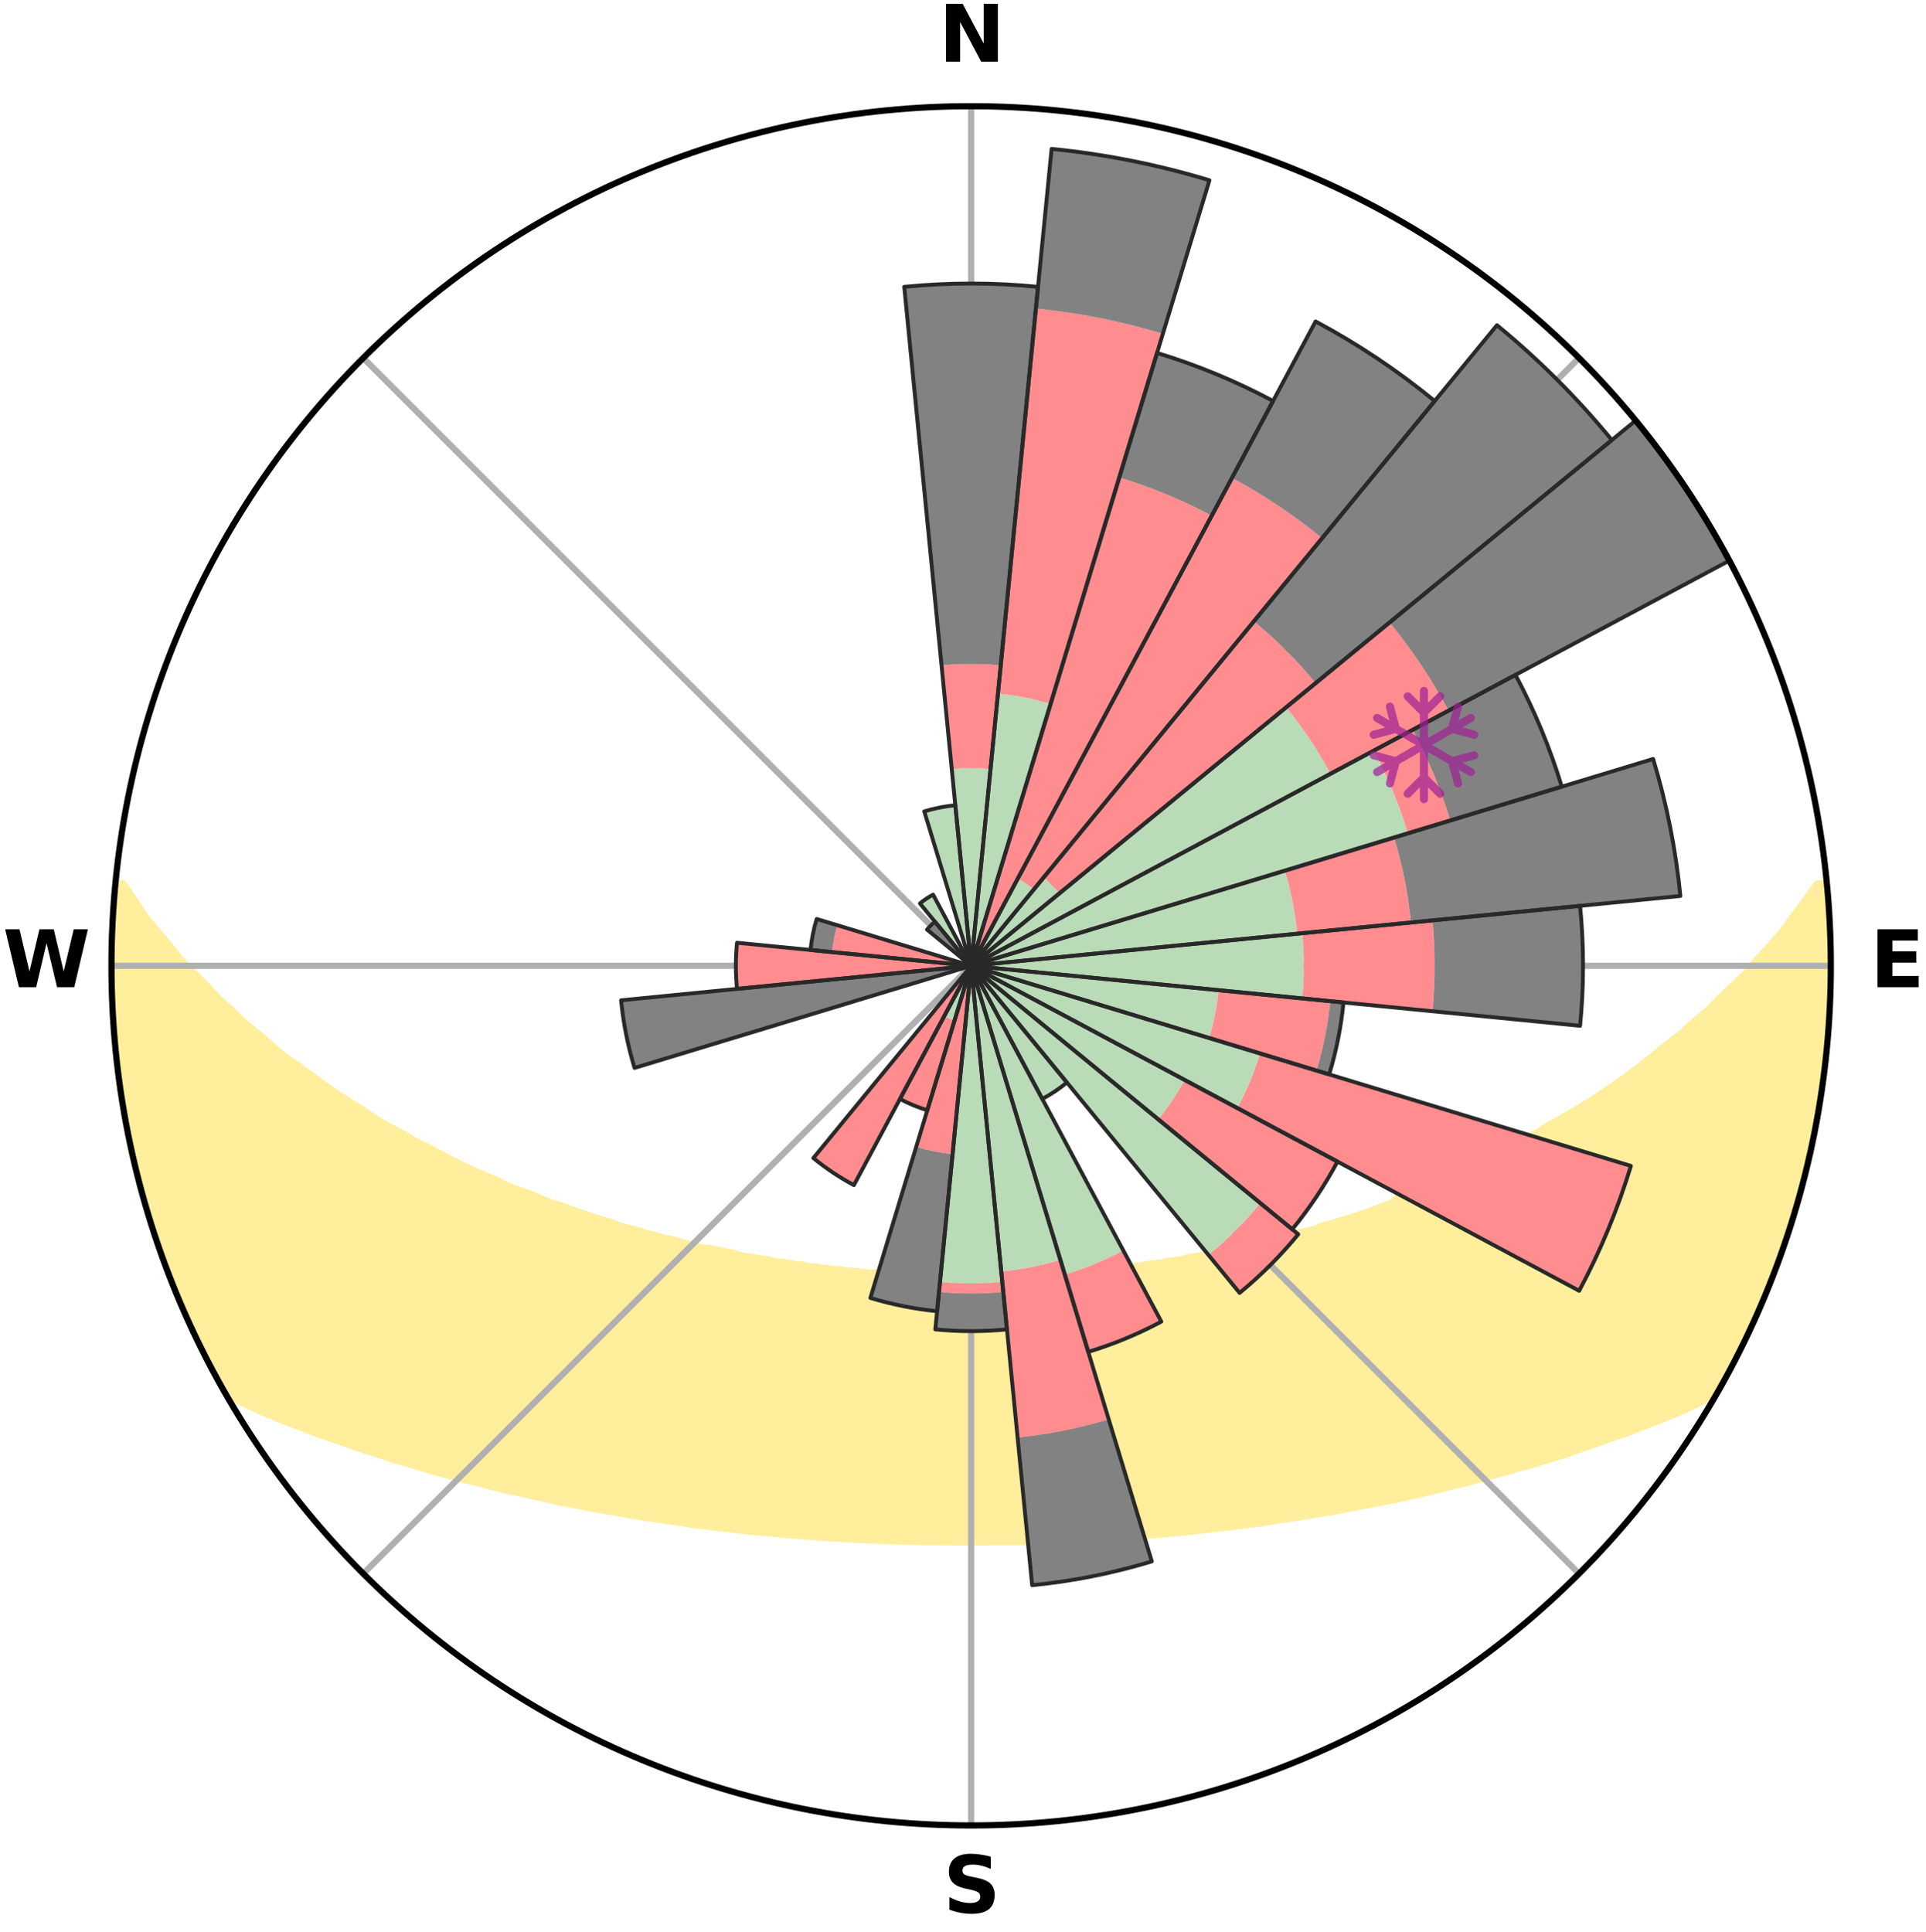 <?xml version="1.0" encoding="utf-8" standalone="no"?>
<!DOCTYPE svg PUBLIC "-//W3C//DTD SVG 1.1//EN"
  "http://www.w3.org/Graphics/SVG/1.1/DTD/svg11.dtd">
<svg xmlns:xlink="http://www.w3.org/1999/xlink" width="248.41pt" height="249.158pt" viewBox="0 0 248.41 249.158" xmlns="http://www.w3.org/2000/svg" version="1.1">
 <title>Ski Rose for かぐらエリア, Kagura Area</title>
 <defs>
  <style type="text/css">*{stroke-linejoin: round; stroke-linecap: butt}</style>
 </defs>
 <g id="figure_1">
  <g id="patch_1">
   <path d="M 0 249.158 
L 248.41 249.158 
L 248.41 0 
L 0 0 
z
" style="fill: #ffffff"/>
  </g>
  <g id="axes_1">
   <g id="patch_2">
    <path d="M 236.135 124.579 
C 236.135 110.018 233.267 95.599 227.695 82.147 
C 222.122 68.695 213.955 56.471 203.659 46.175 
C 193.363 35.879 181.139 27.711 167.687 22.139 
C 154.235 16.567 139.815 13.699 125.255 13.699 
C 110.694 13.699 96.275 16.567 82.823 22.139 
C 69.371 27.711 57.147 35.879 46.851 46.175 
C 36.555 56.471 28.387 68.695 22.815 82.147 
C 17.243 95.599 14.375 110.018 14.375 124.579 
C 14.375 139.14 17.243 153.559 22.815 167.011 
C 28.387 180.463 36.555 192.687 46.851 202.983 
C 57.147 213.279 69.371 221.447 82.823 227.019 
C 96.275 232.591 110.694 235.459 125.255 235.459 
C 139.815 235.459 154.235 232.591 167.687 227.019 
C 181.139 221.447 193.363 213.279 203.659 202.983 
C 213.955 192.687 222.122 180.463 227.695 167.011 
C 233.267 153.559 236.135 139.14 236.135 124.579 
M 125.255 124.579 
C 125.255 124.579 125.255 124.579 125.255 124.579 
C 125.255 124.579 125.255 124.579 125.255 124.579 
C 125.255 124.579 125.255 124.579 125.255 124.579 
C 125.255 124.579 125.255 124.579 125.255 124.579 
C 125.255 124.579 125.255 124.579 125.255 124.579 
C 125.255 124.579 125.255 124.579 125.255 124.579 
C 125.255 124.579 125.255 124.579 125.255 124.579 
C 125.255 124.579 125.255 124.579 125.255 124.579 
C 125.255 124.579 125.255 124.579 125.255 124.579 
C 125.255 124.579 125.255 124.579 125.255 124.579 
C 125.255 124.579 125.255 124.579 125.255 124.579 
C 125.255 124.579 125.255 124.579 125.255 124.579 
C 125.255 124.579 125.255 124.579 125.255 124.579 
C 125.255 124.579 125.255 124.579 125.255 124.579 
C 125.255 124.579 125.255 124.579 125.255 124.579 
C 125.255 124.579 125.255 124.579 125.255 124.579 
z
" style="fill: #ffffff"/>
   </g>
   <g id="PolyCollection_1">
    <defs>
     <path id="m9af15b4feb" d="M 235.546 -135.199 
L 234.366 -135.085 
L 232.941 -133.054 
L 231.424 -131.073 
L 230.084 -129.156 
L 228.455 -127.281 
L 226.783 -125.465 
L 225.317 -123.706 
L 223.575 -122.004 
L 221.802 -120.364 
L 220.247 -118.769 
L 218.422 -117.247 
L 216.818 -115.763 
L 214.951 -114.36 
L 213.308 -112.987 
L 211.647 -111.668 
L 209.971 -110.402 
L 208.282 -109.191 
L 206.581 -108.033 
L 204.871 -106.929 
L 203.152 -105.878 
L 201.428 -104.879 
L 199.699 -103.934 
L 198.194 -102.973 
L 196.461 -102.128 
L 194.949 -101.26 
L 193.436 -100.435 
L 191.922 -99.653 
L 190.195 -98.998 
L 188.687 -98.305 
L 187.389 -97.563 
L 185.885 -96.948 
L 184.389 -96.374 
L 183.097 -95.74 
L 181.613 -95.241 
L 180.33 -94.676 
L 179.424 -93.932 
L 178.128 -93.435 
L 176.858 -92.956 
L 175.596 -92.508 
L 174.341 -92.089 
L 173.096 -91.699 
L 171.86 -91.336 
L 170.635 -91 
L 169.575 -90.571 
L 168.369 -90.285 
L 167.176 -90.022 
L 166.138 -89.662 
L 165.105 -89.322 
L 163.946 -89.125 
L 162.931 -88.826 
L 161.923 -88.546 
L 160.802 -88.406 
L 159.814 -88.162 
L 158.834 -87.934 
L 157.863 -87.722 
L 156.902 -87.525 
L 155.95 -87.343 
L 155.007 -87.175 
L 154.075 -87.02 
L 153.153 -86.877 
L 152.323 -86.63 
L 151.418 -86.512 
L 150.523 -86.403 
L 149.709 -86.193 
L 148.832 -86.105 
L 147.965 -86.025 
L 147.168 -85.848 
L 146.319 -85.784 
L 145.532 -85.626 
L 144.701 -85.577 
L 143.925 -85.437 
L 143.11 -85.399 
L 142.344 -85.276 
L 141.546 -85.248 
L 140.791 -85.139 
L 140.039 -85.038 
L 139.263 -85.022 
L 138.52 -84.933 
L 137.781 -84.852 
L 137.025 -84.844 
L 136.294 -84.772 
L 135.566 -84.707 
L 134.841 -84.649 
L 134.108 -84.647 
L 133.389 -84.596 
L 132.674 -84.551 
L 131.96 -84.51 
L 131.248 -84.475 
L 130.535 -84.476 
L 129.827 -84.447 
L 129.122 -84.422 
L 128.417 -84.402 
L 127.713 -84.386 
L 127.01 -84.375 
L 126.308 -84.374 
L 125.606 -84.368 
L 124.904 -84.367 
L 124.202 -84.373 
L 123.5 -84.384 
L 122.797 -84.399 
L 122.094 -84.418 
L 121.388 -84.419 
L 120.682 -84.444 
L 119.975 -84.472 
L 119.266 -84.506 
L 118.555 -84.544 
L 117.835 -84.545 
L 117.119 -84.59 
L 116.401 -84.641 
L 115.68 -84.697 
L 114.957 -84.759 
L 114.213 -84.765 
L 113.482 -84.836 
L 112.748 -84.913 
L 111.987 -84.924 
L 111.244 -85.013 
L 110.497 -85.108 
L 109.715 -85.129 
L 108.959 -85.238 
L 108.2 -85.354 
L 107.395 -85.389 
L 106.625 -85.521 
L 105.803 -85.566 
L 105.023 -85.715 
L 104.184 -85.772 
L 103.394 -85.94 
L 102.538 -86.013 
L 101.737 -86.201 
L 100.863 -86.292 
L 99.978 -86.391 
L 99.161 -86.613 
L 98.26 -86.733 
L 97.347 -86.864 
L 96.425 -87.007 
L 95.492 -87.162 
L 94.648 -87.45 
L 93.7 -87.633 
L 92.742 -87.83 
L 91.775 -88.042 
L 90.684 -88.149 
L 89.695 -88.394 
L 88.699 -88.656 
L 87.695 -88.936 
L 86.683 -89.235 
L 85.528 -89.432 
L 84.5 -89.771 
L 83.32 -90.011 
L 82.277 -90.393 
L 81.075 -90.678 
L 79.86 -90.989 
L 78.797 -91.441 
L 77.566 -91.803 
L 76.324 -92.192 
L 75.073 -92.61 
L 73.815 -93.057 
L 72.549 -93.533 
L 71.092 -93.935 
L 69.811 -94.476 
L 68.527 -95.048 
L 67.043 -95.556 
L 65.55 -96.101 
L 64.253 -96.779 
L 62.75 -97.401 
L 61.242 -98.064 
L 59.731 -98.768 
L 58.217 -99.515 
L 56.704 -100.304 
L 55.19 -101.136 
L 53.457 -101.941 
L 51.947 -102.864 
L 50.215 -103.769 
L 48.486 -104.725 
L 46.993 -105.79 
L 45.276 -106.848 
L 43.567 -107.959 
L 41.868 -109.124 
L 40.18 -110.342 
L 38.506 -111.614 
L 36.607 -112.908 
L 34.965 -114.292 
L 33.342 -115.729 
L 31.497 -117.2 
L 29.918 -118.748 
L 28.121 -120.338 
L 26.596 -121.996 
L 24.856 -123.703 
L 23.151 -125.47 
L 21.727 -127.29 
L 20.103 -129.17 
L 18.532 -131.106 
L 17.262 -133.078 
L 15.853 -135.113 
L 14.996 -135.196 
L 14.996 -135.196 
L 14.88 -133.266 
L 14.586 -131.348 
L 14.536 -129.413 
L 14.518 -127.479 
L 14.533 -125.545 
L 14.391 -123.612 
L 14.447 -121.677 
L 14.557 -119.746 
L 14.697 -117.817 
L 14.868 -115.891 
L 15.069 -113.969 
L 15.089 -112.027 
L 15.349 -110.11 
L 15.637 -108.197 
L 15.96 -106.289 
L 16.304 -104.386 
L 16.676 -102.488 
L 17.075 -100.596 
L 17.503 -98.71 
L 17.952 -96.829 
L 18.436 -94.956 
L 18.949 -93.09 
L 19.684 -91.293 
L 20.24 -89.441 
L 20.822 -87.597 
L 21.45 -85.768 
L 22.093 -83.943 
L 22.949 -82.203 
L 23.659 -80.404 
L 24.407 -78.62 
L 25.191 -76.851 
L 26.03 -75.107 
L 26.916 -73.387 
L 27.82 -71.676 
L 28.756 -69.983 
L 30.381 -68.694 
L 32.441 -67.703 
L 34.531 -66.782 
L 36.638 -65.925 
L 38.744 -65.122 
L 40.767 -64.314 
L 42.865 -63.613 
L 44.872 -62.899 
L 46.868 -62.228 
L 48.853 -61.598 
L 50.751 -60.947 
L 52.709 -60.396 
L 54.585 -59.822 
L 56.445 -59.281 
L 58.295 -58.777 
L 60.126 -58.303 
L 61.945 -57.864 
L 63.689 -57.392 
L 65.42 -56.948 
L 67.189 -56.593 
L 68.891 -56.205 
L 70.579 -55.842 
L 72.207 -55.446 
L 73.866 -55.132 
L 75.51 -54.84 
L 77.097 -54.509 
L 78.711 -54.259 
L 80.274 -53.974 
L 81.822 -53.703 
L 83.36 -53.456 
L 84.883 -53.221 
L 86.395 -53.008 
L 87.892 -52.805 
L 89.352 -52.57 
L 90.828 -52.401 
L 92.268 -52.196 
L 93.718 -52.05 
L 95.139 -51.872 
L 96.55 -51.708 
L 97.969 -51.599 
L 99.361 -51.457 
L 100.745 -51.327 
L 102.121 -51.207 
L 103.489 -51.098 
L 104.849 -50.997 
L 106.202 -50.906 
L 107.548 -50.823 
L 108.887 -50.748 
L 110.214 -50.653 
L 111.543 -50.594 
L 112.865 -50.542 
L 114.183 -50.496 
L 115.494 -50.442 
L 116.804 -50.409 
L 118.111 -50.382 
L 119.413 -50.348 
L 120.714 -50.333 
L 122.013 -50.319 
L 123.31 -50.316 
L 124.607 -50.317 
L 125.903 -50.316 
L 127.2 -50.315 
L 128.497 -50.318 
L 129.796 -50.337 
L 131.097 -50.352 
L 132.4 -50.372 
L 133.705 -50.41 
L 135.015 -50.443 
L 136.329 -50.482 
L 137.643 -50.549 
L 138.966 -50.601 
L 140.294 -50.661 
L 141.627 -50.727 
L 142.961 -50.827 
L 144.307 -50.911 
L 145.659 -51.003 
L 147.019 -51.103 
L 148.387 -51.214 
L 149.762 -51.334 
L 151.146 -51.464 
L 152.553 -51.567 
L 153.955 -51.719 
L 155.366 -51.884 
L 156.786 -52.062 
L 158.238 -52.205 
L 159.678 -52.41 
L 161.151 -52.583 
L 162.638 -52.766 
L 164.11 -53.018 
L 165.619 -53.235 
L 167.144 -53.466 
L 168.679 -53.717 
L 170.229 -53.985 
L 171.828 -54.215 
L 173.402 -54.524 
L 174.991 -54.851 
L 176.634 -55.143 
L 178.294 -55.458 
L 179.968 -55.795 
L 181.657 -56.158 
L 183.361 -56.546 
L 185.078 -56.961 
L 186.809 -57.404 
L 188.611 -57.816 
L 190.369 -58.318 
L 192.202 -58.79 
L 194.049 -59.296 
L 195.911 -59.835 
L 197.854 -60.349 
L 199.741 -60.961 
L 201.714 -61.551 
L 203.626 -62.24 
L 205.622 -62.911 
L 207.629 -63.626 
L 209.724 -64.328 
L 211.746 -65.135 
L 213.854 -65.937 
L 215.958 -66.795 
L 218.051 -67.714 
L 220.11 -68.705 
L 221.727 -69.998 
L 222.687 -71.678 
L 223.587 -73.391 
L 224.452 -75.121 
L 225.273 -76.873 
L 226.103 -78.62 
L 226.914 -80.376 
L 227.657 -82.163 
L 228.322 -83.98 
L 229.095 -85.755 
L 229.774 -87.567 
L 230.239 -89.452 
L 230.83 -91.291 
L 231.566 -93.088 
L 232.035 -94.966 
L 232.472 -96.851 
L 233.062 -98.697 
L 233.406 -100.603 
L 233.906 -102.474 
L 234.232 -104.381 
L 234.499 -106.298 
L 234.863 -108.198 
L 235.184 -110.107 
L 235.378 -112.032 
L 235.613 -113.953 
L 235.691 -115.888 
L 235.85 -117.815 
L 235.97 -119.745 
L 236.052 -121.678 
L 236.098 -123.612 
L 236.108 -125.546 
L 236.082 -127.481 
L 236.022 -129.415 
L 235.827 -131.342 
L 235.702 -133.271 
L 235.546 -135.199 
z
" style="stroke: #ffee9c"/>
    </defs>
    <g clip-path="url(#p191e45fbf9)">
     <use xlink:href="#m9af15b4feb" x="0" y="249.158" style="fill: #ffee9c; stroke: #ffee9c"/>
    </g>
   </g>
   <g id="matplotlib.axis_1">
    <g id="xtick_1">
     <g id="line2d_1">
      <path d="M 125.255 124.579 
L 125.255 13.699 
" clip-path="url(#p191e45fbf9)" style="fill: none; stroke: #b0b0b0; stroke-width: 0.8; stroke-linecap: square"/>
     </g>
     <g id="text_1">
      <!-- N -->
      <g transform="translate(121.07 7.958) scale(0.1 -0.1)">
       <defs>
        <path id="DejaVuSans-Bold-4e" d="M 588 4666 
L 1931 4666 
L 3628 1466 
L 3628 4666 
L 4769 4666 
L 4769 0 
L 3425 0 
L 1728 3200 
L 1728 0 
L 588 0 
L 588 4666 
z
" transform="scale(0.016)"/>
       </defs>
       <use xlink:href="#DejaVuSans-Bold-4e"/>
      </g>
     </g>
    </g>
    <g id="xtick_2">
     <g id="line2d_2">
      <path d="M 125.255 124.579 
L 203.659 46.175 
" clip-path="url(#p191e45fbf9)" style="fill: none; stroke: #b0b0b0; stroke-width: 0.8; stroke-linecap: square"/>
     </g>
    </g>
    <g id="xtick_3">
     <g id="line2d_3">
      <path d="M 125.255 124.579 
L 236.135 124.579 
" clip-path="url(#p191e45fbf9)" style="fill: none; stroke: #b0b0b0; stroke-width: 0.8; stroke-linecap: square"/>
     </g>
     <g id="text_2">
      <!-- E -->
      <g transform="translate(241.219 127.338) scale(0.1 -0.1)">
       <defs>
        <path id="DejaVuSans-Bold-45" d="M 588 4666 
L 3834 4666 
L 3834 3756 
L 1791 3756 
L 1791 2888 
L 3713 2888 
L 3713 1978 
L 1791 1978 
L 1791 909 
L 3903 909 
L 3903 0 
L 588 0 
L 588 4666 
z
" transform="scale(0.016)"/>
       </defs>
       <use xlink:href="#DejaVuSans-Bold-45"/>
      </g>
     </g>
    </g>
    <g id="xtick_4">
     <g id="line2d_4">
      <path d="M 125.255 124.579 
L 203.659 202.983 
" clip-path="url(#p191e45fbf9)" style="fill: none; stroke: #b0b0b0; stroke-width: 0.8; stroke-linecap: square"/>
     </g>
    </g>
    <g id="xtick_5">
     <g id="line2d_5">
      <path d="M 125.255 124.579 
L 125.255 235.459 
" clip-path="url(#p191e45fbf9)" style="fill: none; stroke: #b0b0b0; stroke-width: 0.8; stroke-linecap: square"/>
     </g>
     <g id="text_3">
      <!-- S -->
      <g transform="translate(121.654 246.718) scale(0.1 -0.1)">
       <defs>
        <path id="DejaVuSans-Bold-53" d="M 3834 4519 
L 3834 3531 
Q 3450 3703 3084 3790 
Q 2719 3878 2394 3878 
Q 1963 3878 1756 3759 
Q 1550 3641 1550 3391 
Q 1550 3203 1689 3098 
Q 1828 2994 2194 2919 
L 2706 2816 
Q 3484 2659 3812 2340 
Q 4141 2022 4141 1434 
Q 4141 663 3683 286 
Q 3225 -91 2284 -91 
Q 1841 -91 1394 -6 
Q 947 78 500 244 
L 500 1259 
Q 947 1022 1364 901 
Q 1781 781 2169 781 
Q 2563 781 2772 912 
Q 2981 1044 2981 1288 
Q 2981 1506 2839 1625 
Q 2697 1744 2272 1838 
L 1806 1941 
Q 1106 2091 782 2419 
Q 459 2747 459 3303 
Q 459 4000 909 4375 
Q 1359 4750 2203 4750 
Q 2588 4750 2994 4692 
Q 3400 4634 3834 4519 
z
" transform="scale(0.016)"/>
       </defs>
       <use xlink:href="#DejaVuSans-Bold-53"/>
      </g>
     </g>
    </g>
    <g id="xtick_6">
     <g id="line2d_6">
      <path d="M 125.255 124.579 
L 46.851 202.983 
" clip-path="url(#p191e45fbf9)" style="fill: none; stroke: #b0b0b0; stroke-width: 0.8; stroke-linecap: square"/>
     </g>
    </g>
    <g id="xtick_7">
     <g id="line2d_7">
      <path d="M 125.255 124.579 
L 14.375 124.579 
" clip-path="url(#p191e45fbf9)" style="fill: none; stroke: #b0b0b0; stroke-width: 0.8; stroke-linecap: square"/>
     </g>
     <g id="text_4">
      <!-- W -->
      <g transform="translate(0.36 127.338) scale(0.1 -0.1)">
       <defs>
        <path id="DejaVuSans-Bold-57" d="M 191 4666 
L 1344 4666 
L 2150 1275 
L 2950 4666 
L 4109 4666 
L 4909 1275 
L 5716 4666 
L 6859 4666 
L 5759 0 
L 4372 0 
L 3525 3547 
L 2688 0 
L 1300 0 
L 191 4666 
z
" transform="scale(0.016)"/>
       </defs>
       <use xlink:href="#DejaVuSans-Bold-57"/>
      </g>
     </g>
    </g>
    <g id="xtick_8">
     <g id="line2d_8">
      <path d="M 125.255 124.579 
L 46.851 46.175 
" clip-path="url(#p191e45fbf9)" style="fill: none; stroke: #b0b0b0; stroke-width: 0.8; stroke-linecap: square"/>
     </g>
    </g>
   </g>
   <g id="matplotlib.axis_2"/>
   <g id="patch_3">
    <path d="M 125.255 124.579 
C 125.255 124.579 125.255 124.579 125.255 124.579 
C 125.255 124.579 125.255 124.579 125.255 124.579 
L 125.255 124.579 
C 125.255 124.579 125.255 124.579 125.255 124.579 
C 125.255 124.579 125.255 124.579 125.255 124.579 
z
" clip-path="url(#p191e45fbf9)" style="fill: #d9d9d9"/>
   </g>
   <g id="patch_4">
    <path d="M 125.255 124.579 
C 125.255 124.579 125.255 124.579 125.255 124.579 
C 125.255 124.579 125.255 124.579 125.255 124.579 
L 125.255 124.579 
C 125.255 124.579 125.255 124.579 125.255 124.579 
C 125.255 124.579 125.255 124.579 125.255 124.579 
z
" clip-path="url(#p191e45fbf9)" style="fill: #d9d9d9"/>
   </g>
   <g id="patch_5">
    <path d="M 125.255 124.579 
C 125.255 124.579 125.255 124.579 125.255 124.579 
C 125.255 124.579 125.255 124.579 125.255 124.579 
L 125.255 124.579 
C 125.255 124.579 125.255 124.579 125.255 124.579 
C 125.255 124.579 125.255 124.579 125.255 124.579 
z
" clip-path="url(#p191e45fbf9)" style="fill: #d9d9d9"/>
   </g>
   <g id="patch_6">
    <path d="M 125.255 124.579 
C 125.255 124.579 125.255 124.579 125.255 124.579 
C 125.255 124.579 125.255 124.579 125.255 124.579 
L 125.255 124.579 
C 125.255 124.579 125.255 124.579 125.255 124.579 
C 125.255 124.579 125.255 124.579 125.255 124.579 
z
" clip-path="url(#p191e45fbf9)" style="fill: #d9d9d9"/>
   </g>
   <g id="patch_7">
    <path d="M 125.255 124.579 
C 125.255 124.579 125.255 124.579 125.255 124.579 
C 125.255 124.579 125.255 124.579 125.255 124.579 
L 125.255 124.579 
C 125.255 124.579 125.255 124.579 125.255 124.579 
C 125.255 124.579 125.255 124.579 125.255 124.579 
z
" clip-path="url(#p191e45fbf9)" style="fill: #d9d9d9"/>
   </g>
   <g id="patch_8">
    <path d="M 125.255 124.579 
C 125.255 124.579 125.255 124.579 125.255 124.579 
C 125.255 124.579 125.255 124.579 125.255 124.579 
L 125.255 124.579 
C 125.255 124.579 125.255 124.579 125.255 124.579 
C 125.255 124.579 125.255 124.579 125.255 124.579 
z
" clip-path="url(#p191e45fbf9)" style="fill: #d9d9d9"/>
   </g>
   <g id="patch_9">
    <path d="M 125.255 124.579 
C 125.255 124.579 125.255 124.579 125.255 124.579 
C 125.255 124.579 125.255 124.579 125.255 124.579 
L 125.255 124.579 
C 125.255 124.579 125.255 124.579 125.255 124.579 
C 125.255 124.579 125.255 124.579 125.255 124.579 
z
" clip-path="url(#p191e45fbf9)" style="fill: #d9d9d9"/>
   </g>
   <g id="patch_10">
    <path d="M 125.255 124.579 
C 125.255 124.579 125.255 124.579 125.255 124.579 
C 125.255 124.579 125.255 124.579 125.255 124.579 
L 125.255 124.579 
C 125.255 124.579 125.255 124.579 125.255 124.579 
C 125.255 124.579 125.255 124.579 125.255 124.579 
z
" clip-path="url(#p191e45fbf9)" style="fill: #d9d9d9"/>
   </g>
   <g id="patch_11">
    <path d="M 125.255 124.579 
C 125.255 124.579 125.255 124.579 125.255 124.579 
C 125.255 124.579 125.255 124.579 125.255 124.579 
L 125.255 124.579 
C 125.255 124.579 125.255 124.579 125.255 124.579 
C 125.255 124.579 125.255 124.579 125.255 124.579 
z
" clip-path="url(#p191e45fbf9)" style="fill: #d9d9d9"/>
   </g>
   <g id="patch_12">
    <path d="M 125.255 124.579 
C 125.255 124.579 125.255 124.579 125.255 124.579 
C 125.255 124.579 125.255 124.579 125.255 124.579 
L 125.255 124.579 
C 125.255 124.579 125.255 124.579 125.255 124.579 
C 125.255 124.579 125.255 124.579 125.255 124.579 
z
" clip-path="url(#p191e45fbf9)" style="fill: #d9d9d9"/>
   </g>
   <g id="patch_13">
    <path d="M 125.255 124.579 
C 125.255 124.579 125.255 124.579 125.255 124.579 
C 125.255 124.579 125.255 124.579 125.255 124.579 
L 125.255 124.579 
C 125.255 124.579 125.255 124.579 125.255 124.579 
C 125.255 124.579 125.255 124.579 125.255 124.579 
z
" clip-path="url(#p191e45fbf9)" style="fill: #d9d9d9"/>
   </g>
   <g id="patch_14">
    <path d="M 125.255 124.579 
C 125.255 124.579 125.255 124.579 125.255 124.579 
C 125.255 124.579 125.255 124.579 125.255 124.579 
L 125.255 124.579 
C 125.255 124.579 125.255 124.579 125.255 124.579 
C 125.255 124.579 125.255 124.579 125.255 124.579 
z
" clip-path="url(#p191e45fbf9)" style="fill: #d9d9d9"/>
   </g>
   <g id="patch_15">
    <path d="M 125.255 124.579 
C 125.255 124.579 125.255 124.579 125.255 124.579 
C 125.255 124.579 125.255 124.579 125.255 124.579 
L 125.255 124.579 
C 125.255 124.579 125.255 124.579 125.255 124.579 
C 125.255 124.579 125.255 124.579 125.255 124.579 
z
" clip-path="url(#p191e45fbf9)" style="fill: #d9d9d9"/>
   </g>
   <g id="patch_16">
    <path d="M 125.255 124.579 
C 125.255 124.579 125.255 124.579 125.255 124.579 
C 125.255 124.579 125.255 124.579 125.255 124.579 
L 125.255 124.579 
C 125.255 124.579 125.255 124.579 125.255 124.579 
C 125.255 124.579 125.255 124.579 125.255 124.579 
z
" clip-path="url(#p191e45fbf9)" style="fill: #d9d9d9"/>
   </g>
   <g id="patch_17">
    <path d="M 125.255 124.579 
C 125.255 124.579 125.255 124.579 125.255 124.579 
C 125.255 124.579 125.255 124.579 125.255 124.579 
L 125.255 124.579 
C 125.255 124.579 125.255 124.579 125.255 124.579 
C 125.255 124.579 125.255 124.579 125.255 124.579 
z
" clip-path="url(#p191e45fbf9)" style="fill: #d9d9d9"/>
   </g>
   <g id="patch_18">
    <path d="M 125.255 124.579 
C 125.255 124.579 125.255 124.579 125.255 124.579 
C 125.255 124.579 125.255 124.579 125.255 124.579 
L 125.255 124.579 
C 125.255 124.579 125.255 124.579 125.255 124.579 
C 125.255 124.579 125.255 124.579 125.255 124.579 
z
" clip-path="url(#p191e45fbf9)" style="fill: #d9d9d9"/>
   </g>
   <g id="patch_19">
    <path d="M 125.255 124.579 
C 125.255 124.579 125.255 124.579 125.255 124.579 
C 125.255 124.579 125.255 124.579 125.255 124.579 
L 125.255 124.579 
C 125.255 124.579 125.255 124.579 125.255 124.579 
C 125.255 124.579 125.255 124.579 125.255 124.579 
z
" clip-path="url(#p191e45fbf9)" style="fill: #d9d9d9"/>
   </g>
   <g id="patch_20">
    <path d="M 125.255 124.579 
C 125.255 124.579 125.255 124.579 125.255 124.579 
C 125.255 124.579 125.255 124.579 125.255 124.579 
L 125.255 124.579 
C 125.255 124.579 125.255 124.579 125.255 124.579 
C 125.255 124.579 125.255 124.579 125.255 124.579 
z
" clip-path="url(#p191e45fbf9)" style="fill: #d9d9d9"/>
   </g>
   <g id="patch_21">
    <path d="M 125.255 124.579 
C 125.255 124.579 125.255 124.579 125.255 124.579 
C 125.255 124.579 125.255 124.579 125.255 124.579 
L 125.255 124.579 
C 125.255 124.579 125.255 124.579 125.255 124.579 
C 125.255 124.579 125.255 124.579 125.255 124.579 
z
" clip-path="url(#p191e45fbf9)" style="fill: #d9d9d9"/>
   </g>
   <g id="patch_22">
    <path d="M 125.255 124.579 
C 125.255 124.579 125.255 124.579 125.255 124.579 
C 125.255 124.579 125.255 124.579 125.255 124.579 
L 125.255 124.579 
C 125.255 124.579 125.255 124.579 125.255 124.579 
C 125.255 124.579 125.255 124.579 125.255 124.579 
z
" clip-path="url(#p191e45fbf9)" style="fill: #d9d9d9"/>
   </g>
   <g id="patch_23">
    <path d="M 125.255 124.579 
C 125.255 124.579 125.255 124.579 125.255 124.579 
C 125.255 124.579 125.255 124.579 125.255 124.579 
L 125.255 124.579 
C 125.255 124.579 125.255 124.579 125.255 124.579 
C 125.255 124.579 125.255 124.579 125.255 124.579 
z
" clip-path="url(#p191e45fbf9)" style="fill: #d9d9d9"/>
   </g>
   <g id="patch_24">
    <path d="M 125.255 124.579 
C 125.255 124.579 125.255 124.579 125.255 124.579 
C 125.255 124.579 125.255 124.579 125.255 124.579 
L 125.255 124.579 
C 125.255 124.579 125.255 124.579 125.255 124.579 
C 125.255 124.579 125.255 124.579 125.255 124.579 
z
" clip-path="url(#p191e45fbf9)" style="fill: #d9d9d9"/>
   </g>
   <g id="patch_25">
    <path d="M 125.255 124.579 
C 125.255 124.579 125.255 124.579 125.255 124.579 
C 125.255 124.579 125.255 124.579 125.255 124.579 
L 125.255 124.579 
C 125.255 124.579 125.255 124.579 125.255 124.579 
C 125.255 124.579 125.255 124.579 125.255 124.579 
z
" clip-path="url(#p191e45fbf9)" style="fill: #d9d9d9"/>
   </g>
   <g id="patch_26">
    <path d="M 125.255 124.579 
C 125.255 124.579 125.255 124.579 125.255 124.579 
C 125.255 124.579 125.255 124.579 125.255 124.579 
L 125.255 124.579 
C 125.255 124.579 125.255 124.579 125.255 124.579 
C 125.255 124.579 125.255 124.579 125.255 124.579 
z
" clip-path="url(#p191e45fbf9)" style="fill: #d9d9d9"/>
   </g>
   <g id="patch_27">
    <path d="M 125.255 124.579 
C 125.255 124.579 125.255 124.579 125.255 124.579 
C 125.255 124.579 125.255 124.579 125.255 124.579 
L 125.255 124.579 
C 125.255 124.579 125.255 124.579 125.255 124.579 
C 125.255 124.579 125.255 124.579 125.255 124.579 
z
" clip-path="url(#p191e45fbf9)" style="fill: #d9d9d9"/>
   </g>
   <g id="patch_28">
    <path d="M 125.255 124.579 
C 125.255 124.579 125.255 124.579 125.255 124.579 
C 125.255 124.579 125.255 124.579 125.255 124.579 
L 125.255 124.579 
C 125.255 124.579 125.255 124.579 125.255 124.579 
C 125.255 124.579 125.255 124.579 125.255 124.579 
z
" clip-path="url(#p191e45fbf9)" style="fill: #d9d9d9"/>
   </g>
   <g id="patch_29">
    <path d="M 125.255 124.579 
C 125.255 124.579 125.255 124.579 125.255 124.579 
C 125.255 124.579 125.255 124.579 125.255 124.579 
L 125.255 124.579 
C 125.255 124.579 125.255 124.579 125.255 124.579 
C 125.255 124.579 125.255 124.579 125.255 124.579 
z
" clip-path="url(#p191e45fbf9)" style="fill: #d9d9d9"/>
   </g>
   <g id="patch_30">
    <path d="M 125.255 124.579 
C 125.255 124.579 125.255 124.579 125.255 124.579 
C 125.255 124.579 125.255 124.579 125.255 124.579 
L 125.255 124.579 
C 125.255 124.579 125.255 124.579 125.255 124.579 
C 125.255 124.579 125.255 124.579 125.255 124.579 
z
" clip-path="url(#p191e45fbf9)" style="fill: #d9d9d9"/>
   </g>
   <g id="patch_31">
    <path d="M 125.255 124.579 
C 125.255 124.579 125.255 124.579 125.255 124.579 
C 125.255 124.579 125.255 124.579 125.255 124.579 
L 125.255 124.579 
C 125.255 124.579 125.255 124.579 125.255 124.579 
C 125.255 124.579 125.255 124.579 125.255 124.579 
z
" clip-path="url(#p191e45fbf9)" style="fill: #d9d9d9"/>
   </g>
   <g id="patch_32">
    <path d="M 125.255 124.579 
C 125.255 124.579 125.255 124.579 125.255 124.579 
C 125.255 124.579 125.255 124.579 125.255 124.579 
L 125.255 124.579 
C 125.255 124.579 125.255 124.579 125.255 124.579 
C 125.255 124.579 125.255 124.579 125.255 124.579 
z
" clip-path="url(#p191e45fbf9)" style="fill: #d9d9d9"/>
   </g>
   <g id="patch_33">
    <path d="M 125.255 124.579 
C 125.255 124.579 125.255 124.579 125.255 124.579 
C 125.255 124.579 125.255 124.579 125.255 124.579 
L 125.255 124.579 
C 125.255 124.579 125.255 124.579 125.255 124.579 
C 125.255 124.579 125.255 124.579 125.255 124.579 
z
" clip-path="url(#p191e45fbf9)" style="fill: #d9d9d9"/>
   </g>
   <g id="patch_34">
    <path d="M 125.255 124.579 
C 125.255 124.579 125.255 124.579 125.255 124.579 
C 125.255 124.579 125.255 124.579 125.255 124.579 
L 125.255 124.579 
C 125.255 124.579 125.255 124.579 125.255 124.579 
C 125.255 124.579 125.255 124.579 125.255 124.579 
z
" clip-path="url(#p191e45fbf9)" style="fill: #d9d9d9"/>
   </g>
   <g id="patch_35">
    <path d="M 125.255 124.579 
C 125.255 124.579 125.255 124.579 125.255 124.579 
C 125.255 124.579 125.255 124.579 125.255 124.579 
L 127.754 99.208 
C 126.923 99.126 126.089 99.085 125.255 99.085 
C 124.42 99.085 123.586 99.126 122.756 99.208 
z
" clip-path="url(#p191e45fbf9)" style="fill: #badbb8"/>
   </g>
   <g id="patch_36">
    <path d="M 125.255 124.579 
C 125.255 124.579 125.255 124.579 125.255 124.579 
C 125.255 124.579 125.255 124.579 125.255 124.579 
L 135.5 90.805 
C 134.395 90.469 133.273 90.188 132.14 89.963 
C 131.007 89.738 129.864 89.568 128.714 89.455 
z
" clip-path="url(#p191e45fbf9)" style="fill: #badbb8"/>
   </g>
   <g id="patch_37">
    <path d="M 125.255 124.579 
C 125.255 124.579 125.255 124.579 125.255 124.579 
C 125.255 124.579 125.255 124.579 125.255 124.579 
L 125.255 124.579 
C 125.255 124.579 125.255 124.579 125.255 124.579 
C 125.255 124.579 125.255 124.579 125.255 124.579 
z
" clip-path="url(#p191e45fbf9)" style="fill: #badbb8"/>
   </g>
   <g id="patch_38">
    <path d="M 125.255 124.579 
C 125.255 124.579 125.255 124.579 125.255 124.579 
C 125.255 124.579 125.255 124.579 125.255 124.579 
L 133.341 114.726 
C 133.019 114.461 132.683 114.212 132.337 113.98 
C 131.99 113.749 131.632 113.534 131.264 113.337 
z
" clip-path="url(#p191e45fbf9)" style="fill: #badbb8"/>
   </g>
   <g id="patch_39">
    <path d="M 125.255 124.579 
C 125.255 124.579 125.255 124.579 125.255 124.579 
C 125.255 124.579 125.255 124.579 125.255 124.579 
L 136.633 115.242 
C 136.327 114.869 136.003 114.512 135.663 114.171 
C 135.322 113.831 134.965 113.507 134.592 113.201 
z
" clip-path="url(#p191e45fbf9)" style="fill: #badbb8"/>
   </g>
   <g id="patch_40">
    <path d="M 125.255 124.579 
C 125.255 124.579 125.255 124.579 125.255 124.579 
C 125.255 124.579 125.255 124.579 125.255 124.579 
L 171.605 99.804 
C 170.795 98.287 169.91 96.811 168.954 95.38 
C 167.998 93.95 166.973 92.567 165.881 91.238 
z
" clip-path="url(#p191e45fbf9)" style="fill: #badbb8"/>
   </g>
   <g id="patch_41">
    <path d="M 125.255 124.579 
C 125.255 124.579 125.255 124.579 125.255 124.579 
C 125.255 124.579 125.255 124.579 125.255 124.579 
L 181.595 107.489 
C 181.035 105.644 180.386 103.829 179.648 102.049 
C 178.911 100.268 178.086 98.525 177.178 96.826 
z
" clip-path="url(#p191e45fbf9)" style="fill: #badbb8"/>
   </g>
   <g id="patch_42">
    <path d="M 125.255 124.579 
C 125.255 124.579 125.255 124.579 125.255 124.579 
C 125.255 124.579 125.255 124.579 125.255 124.579 
L 167.328 120.435 
C 167.192 119.058 166.989 117.689 166.719 116.331 
C 166.449 114.974 166.112 113.631 165.711 112.307 
z
" clip-path="url(#p191e45fbf9)" style="fill: #badbb8"/>
   </g>
   <g id="patch_43">
    <path d="M 125.255 124.579 
C 125.255 124.579 125.255 124.579 125.255 124.579 
C 125.255 124.579 125.255 124.579 125.255 124.579 
L 167.96 128.785 
C 168.098 127.387 168.167 125.984 168.167 124.579 
C 168.167 123.174 168.098 121.771 167.96 120.373 
z
" clip-path="url(#p191e45fbf9)" style="fill: #badbb8"/>
   </g>
   <g id="patch_44">
    <path d="M 125.255 124.579 
C 125.255 124.579 125.255 124.579 125.255 124.579 
C 125.255 124.579 125.255 124.579 125.255 124.579 
L 155.952 133.891 
C 156.257 132.886 156.512 131.867 156.717 130.837 
C 156.922 129.808 157.076 128.768 157.179 127.723 
z
" clip-path="url(#p191e45fbf9)" style="fill: #badbb8"/>
   </g>
   <g id="patch_45">
    <path d="M 125.255 124.579 
C 125.255 124.579 125.255 124.579 125.255 124.579 
C 125.255 124.579 125.255 124.579 125.255 124.579 
L 159.599 142.936 
C 160.2 141.812 160.745 140.659 161.233 139.482 
C 161.72 138.304 162.15 137.103 162.52 135.883 
z
" clip-path="url(#p191e45fbf9)" style="fill: #badbb8"/>
   </g>
   <g id="patch_46">
    <path d="M 125.255 124.579 
C 125.255 124.579 125.255 124.579 125.255 124.579 
C 125.255 124.579 125.255 124.579 125.255 124.579 
L 149.391 144.387 
C 150.039 143.597 150.648 142.775 151.216 141.926 
C 151.784 141.076 152.309 140.199 152.791 139.298 
z
" clip-path="url(#p191e45fbf9)" style="fill: #badbb8"/>
   </g>
   <g id="patch_47">
    <path d="M 125.255 124.579 
C 125.255 124.579 125.255 124.579 125.255 124.579 
C 125.255 124.579 125.255 124.579 125.255 124.579 
L 155.87 161.883 
C 157.091 160.881 158.262 159.82 159.379 158.703 
C 160.496 157.586 161.557 156.415 162.559 155.194 
z
" clip-path="url(#p191e45fbf9)" style="fill: #badbb8"/>
   </g>
   <g id="patch_48">
    <path d="M 125.255 124.579 
C 125.255 124.579 125.255 124.579 125.255 124.579 
C 125.255 124.579 125.255 124.579 125.255 124.579 
L 134.433 141.751 
C 134.995 141.451 135.542 141.123 136.072 140.769 
C 136.602 140.415 137.114 140.035 137.607 139.63 
z
" clip-path="url(#p191e45fbf9)" style="fill: #badbb8"/>
   </g>
   <g id="patch_49">
    <path d="M 125.255 124.579 
C 125.255 124.579 125.255 124.579 125.255 124.579 
C 125.255 124.579 125.255 124.579 125.255 124.579 
L 137.34 164.417 
C 138.644 164.022 139.927 163.562 141.186 163.041 
C 142.445 162.519 143.678 161.937 144.879 161.294 
z
" clip-path="url(#p191e45fbf9)" style="fill: #badbb8"/>
   </g>
   <g id="patch_50">
    <path d="M 125.255 124.579 
C 125.255 124.579 125.255 124.579 125.255 124.579 
C 125.255 124.579 125.255 124.579 125.255 124.579 
L 129.139 164.02 
C 130.43 163.892 131.714 163.702 132.987 163.449 
C 134.259 163.196 135.518 162.88 136.759 162.504 
z
" clip-path="url(#p191e45fbf9)" style="fill: #badbb8"/>
   </g>
   <g id="patch_51">
    <path d="M 125.255 124.579 
C 125.255 124.579 125.255 124.579 125.255 124.579 
C 125.255 124.579 125.255 124.579 125.255 124.579 
L 121.239 165.357 
C 122.573 165.488 123.914 165.554 125.255 165.554 
C 126.596 165.554 127.936 165.488 129.271 165.357 
z
" clip-path="url(#p191e45fbf9)" style="fill: #badbb8"/>
   </g>
   <g id="patch_52">
    <path d="M 125.255 124.579 
C 125.255 124.579 125.255 124.579 125.255 124.579 
C 125.255 124.579 125.255 124.579 125.255 124.579 
L 125.255 124.579 
C 125.255 124.579 125.255 124.579 125.255 124.579 
C 125.255 124.579 125.255 124.579 125.255 124.579 
z
" clip-path="url(#p191e45fbf9)" style="fill: #badbb8"/>
   </g>
   <g id="patch_53">
    <path d="M 125.255 124.579 
C 125.255 124.579 125.255 124.579 125.255 124.579 
C 125.255 124.579 125.255 124.579 125.255 124.579 
L 121.786 131.069 
C 121.998 131.183 122.216 131.286 122.439 131.378 
C 122.661 131.47 122.888 131.552 123.119 131.622 
z
" clip-path="url(#p191e45fbf9)" style="fill: #badbb8"/>
   </g>
   <g id="patch_54">
    <path d="M 125.255 124.579 
C 125.255 124.579 125.255 124.579 125.255 124.579 
C 125.255 124.579 125.255 124.579 125.255 124.579 
L 125.255 124.579 
C 125.255 124.579 125.255 124.579 125.255 124.579 
C 125.255 124.579 125.255 124.579 125.255 124.579 
z
" clip-path="url(#p191e45fbf9)" style="fill: #badbb8"/>
   </g>
   <g id="patch_55">
    <path d="M 125.255 124.579 
C 125.255 124.579 125.255 124.579 125.255 124.579 
C 125.255 124.579 125.255 124.579 125.255 124.579 
L 125.255 124.579 
C 125.255 124.579 125.255 124.579 125.255 124.579 
C 125.255 124.579 125.255 124.579 125.255 124.579 
z
" clip-path="url(#p191e45fbf9)" style="fill: #badbb8"/>
   </g>
   <g id="patch_56">
    <path d="M 125.255 124.579 
C 125.255 124.579 125.255 124.579 125.255 124.579 
C 125.255 124.579 125.255 124.579 125.255 124.579 
L 125.255 124.579 
C 125.255 124.579 125.255 124.579 125.255 124.579 
C 125.255 124.579 125.255 124.579 125.255 124.579 
z
" clip-path="url(#p191e45fbf9)" style="fill: #badbb8"/>
   </g>
   <g id="patch_57">
    <path d="M 125.255 124.579 
C 125.255 124.579 125.255 124.579 125.255 124.579 
C 125.255 124.579 125.255 124.579 125.255 124.579 
L 125.255 124.579 
C 125.255 124.579 125.255 124.579 125.255 124.579 
C 125.255 124.579 125.255 124.579 125.255 124.579 
z
" clip-path="url(#p191e45fbf9)" style="fill: #badbb8"/>
   </g>
   <g id="patch_58">
    <path d="M 125.255 124.579 
C 125.255 124.579 125.255 124.579 125.255 124.579 
C 125.255 124.579 125.255 124.579 125.255 124.579 
L 125.255 124.579 
C 125.255 124.579 125.255 124.579 125.255 124.579 
C 125.255 124.579 125.255 124.579 125.255 124.579 
z
" clip-path="url(#p191e45fbf9)" style="fill: #badbb8"/>
   </g>
   <g id="patch_59">
    <path d="M 125.255 124.579 
C 125.255 124.579 125.255 124.579 125.255 124.579 
C 125.255 124.579 125.255 124.579 125.255 124.579 
L 125.255 124.579 
C 125.255 124.579 125.255 124.579 125.255 124.579 
C 125.255 124.579 125.255 124.579 125.255 124.579 
z
" clip-path="url(#p191e45fbf9)" style="fill: #badbb8"/>
   </g>
   <g id="patch_60">
    <path d="M 125.255 124.579 
C 125.255 124.579 125.255 124.579 125.255 124.579 
C 125.255 124.579 125.255 124.579 125.255 124.579 
L 125.255 124.579 
C 125.255 124.579 125.255 124.579 125.255 124.579 
C 125.255 124.579 125.255 124.579 125.255 124.579 
z
" clip-path="url(#p191e45fbf9)" style="fill: #badbb8"/>
   </g>
   <g id="patch_61">
    <path d="M 125.255 124.579 
C 125.255 124.579 125.255 124.579 125.255 124.579 
C 125.255 124.579 125.255 124.579 125.255 124.579 
L 125.255 124.579 
C 125.255 124.579 125.255 124.579 125.255 124.579 
C 125.255 124.579 125.255 124.579 125.255 124.579 
z
" clip-path="url(#p191e45fbf9)" style="fill: #badbb8"/>
   </g>
   <g id="patch_62">
    <path d="M 125.255 124.579 
C 125.255 124.579 125.255 124.579 125.255 124.579 
C 125.255 124.579 125.255 124.579 125.255 124.579 
L 125.255 124.579 
C 125.255 124.579 125.255 124.579 125.255 124.579 
C 125.255 124.579 125.255 124.579 125.255 124.579 
z
" clip-path="url(#p191e45fbf9)" style="fill: #badbb8"/>
   </g>
   <g id="patch_63">
    <path d="M 125.255 124.579 
C 125.255 124.579 125.255 124.579 125.255 124.579 
C 125.255 124.579 125.255 124.579 125.255 124.579 
L 125.255 124.579 
C 125.255 124.579 125.255 124.579 125.255 124.579 
C 125.255 124.579 125.255 124.579 125.255 124.579 
z
" clip-path="url(#p191e45fbf9)" style="fill: #badbb8"/>
   </g>
   <g id="patch_64">
    <path d="M 125.255 124.579 
C 125.255 124.579 125.255 124.579 125.255 124.579 
C 125.255 124.579 125.255 124.579 125.255 124.579 
L 120.349 115.4 
C 120.048 115.561 119.756 115.736 119.473 115.925 
C 119.189 116.115 118.916 116.318 118.652 116.534 
z
" clip-path="url(#p191e45fbf9)" style="fill: #badbb8"/>
   </g>
   <g id="patch_65">
    <path d="M 125.255 124.579 
C 125.255 124.579 125.255 124.579 125.255 124.579 
C 125.255 124.579 125.255 124.579 125.255 124.579 
L 125.255 124.579 
C 125.255 124.579 125.255 124.579 125.255 124.579 
C 125.255 124.579 125.255 124.579 125.255 124.579 
z
" clip-path="url(#p191e45fbf9)" style="fill: #badbb8"/>
   </g>
   <g id="patch_66">
    <path d="M 125.255 124.579 
C 125.255 124.579 125.255 124.579 125.255 124.579 
C 125.255 124.579 125.255 124.579 125.255 124.579 
L 123.215 103.864 
C 122.537 103.931 121.862 104.031 121.194 104.164 
C 120.526 104.297 119.864 104.462 119.212 104.66 
z
" clip-path="url(#p191e45fbf9)" style="fill: #badbb8"/>
   </g>
   <g id="patch_67">
    <path d="M 122.756 99.208 
C 123.586 99.126 124.42 99.085 125.255 99.085 
C 126.089 99.085 126.923 99.126 127.754 99.208 
L 129.072 85.824 
C 127.803 85.7 126.529 85.637 125.255 85.637 
C 123.98 85.637 122.706 85.7 121.438 85.824 
z
" clip-path="url(#p191e45fbf9)" style="fill: #ff8c8e"/>
   </g>
   <g id="patch_68">
    <path d="M 128.714 89.455 
C 129.864 89.568 131.007 89.738 132.14 89.963 
C 133.273 90.188 134.395 90.469 135.5 90.805 
L 149.984 43.057 
C 147.316 42.247 144.61 41.569 141.875 41.025 
C 139.14 40.481 136.38 40.072 133.605 39.798 
z
" clip-path="url(#p191e45fbf9)" style="fill: #ff8c8e"/>
   </g>
   <g id="patch_69">
    <path d="M 125.255 124.579 
C 125.255 124.579 125.255 124.579 125.255 124.579 
C 125.255 124.579 125.255 124.579 125.255 124.579 
L 156.284 66.527 
C 154.384 65.512 152.435 64.59 150.445 63.765 
C 148.454 62.941 146.424 62.215 144.363 61.589 
z
" clip-path="url(#p191e45fbf9)" style="fill: #ff8c8e"/>
   </g>
   <g id="patch_70">
    <path d="M 131.264 113.337 
C 131.632 113.534 131.99 113.749 132.337 113.98 
C 132.683 114.212 133.019 114.461 133.341 114.726 
L 170.52 69.423 
C 168.715 67.942 166.838 66.55 164.896 65.252 
C 162.954 63.955 160.949 62.753 158.89 61.652 
z
" clip-path="url(#p191e45fbf9)" style="fill: #ff8c8e"/>
   </g>
   <g id="patch_71">
    <path d="M 134.592 113.201 
C 134.965 113.507 135.322 113.831 135.663 114.171 
C 136.003 114.512 136.327 114.869 136.633 115.242 
L 169.686 88.115 
C 168.493 86.661 167.229 85.266 165.898 83.936 
C 164.568 82.605 163.173 81.341 161.719 80.148 
z
" clip-path="url(#p191e45fbf9)" style="fill: #ff8c8e"/>
   </g>
   <g id="patch_72">
    <path d="M 165.881 91.238 
C 166.973 92.567 167.998 93.95 168.954 95.38 
C 169.91 96.811 170.795 98.287 171.605 99.804 
L 186.828 91.668 
C 185.751 89.652 184.575 87.691 183.306 85.791 
C 182.036 83.891 180.674 82.054 179.224 80.288 
z
" clip-path="url(#p191e45fbf9)" style="fill: #ff8c8e"/>
   </g>
   <g id="patch_73">
    <path d="M 177.178 96.826 
C 178.086 98.525 178.911 100.268 179.648 102.049 
C 180.386 103.829 181.035 105.644 181.595 107.489 
L 187.052 105.833 
C 186.439 103.81 185.726 101.819 184.917 99.866 
C 184.108 97.913 183.204 96.001 182.208 94.137 
z
" clip-path="url(#p191e45fbf9)" style="fill: #ff8c8e"/>
   </g>
   <g id="patch_74">
    <path d="M 165.711 112.307 
C 166.112 113.631 166.449 114.974 166.719 116.331 
C 166.989 117.689 167.192 119.058 167.328 120.435 
L 181.986 118.992 
C 181.803 117.135 181.529 115.288 181.165 113.458 
C 180.801 111.628 180.347 109.817 179.806 108.031 
z
" clip-path="url(#p191e45fbf9)" style="fill: #ff8c8e"/>
   </g>
   <g id="patch_75">
    <path d="M 167.96 120.373 
C 168.098 121.771 168.167 123.174 168.167 124.579 
C 168.167 125.984 168.098 127.387 167.96 128.785 
L 184.755 130.439 
C 184.947 128.492 185.043 126.536 185.043 124.579 
C 185.043 122.622 184.947 120.666 184.755 118.719 
z
" clip-path="url(#p191e45fbf9)" style="fill: #ff8c8e"/>
   </g>
   <g id="patch_76">
    <path d="M 157.179 127.723 
C 157.076 128.768 156.922 129.808 156.717 130.837 
C 156.512 131.867 156.257 132.886 155.952 133.891 
L 169.795 138.09 
C 170.238 136.632 170.608 135.154 170.905 133.659 
C 171.202 132.165 171.426 130.657 171.575 129.141 
z
" clip-path="url(#p191e45fbf9)" style="fill: #ff8c8e"/>
   </g>
   <g id="patch_77">
    <path d="M 162.52 135.883 
C 162.15 137.103 161.72 138.304 161.233 139.482 
C 160.745 140.659 160.2 141.812 159.599 142.936 
L 203.678 166.497 
C 205.05 163.93 206.296 161.298 207.409 158.609 
C 208.523 155.92 209.504 153.177 210.349 150.392 
z
" clip-path="url(#p191e45fbf9)" style="fill: #ff8c8e"/>
   </g>
   <g id="patch_78">
    <path d="M 152.791 139.298 
C 152.309 140.199 151.784 141.076 151.216 141.926 
C 150.648 142.775 150.039 143.597 149.391 144.387 
L 166.67 158.568 
C 167.783 157.212 168.828 155.803 169.802 154.345 
C 170.777 152.887 171.679 151.382 172.506 149.835 
z
" clip-path="url(#p191e45fbf9)" style="fill: #ff8c8e"/>
   </g>
   <g id="patch_79">
    <path d="M 162.559 155.194 
C 161.557 156.415 160.496 157.586 159.379 158.703 
C 158.262 159.82 157.091 160.881 155.87 161.883 
L 159.879 166.769 
C 161.26 165.636 162.584 164.435 163.848 163.172 
C 165.111 161.909 166.311 160.584 167.445 159.203 
z
" clip-path="url(#p191e45fbf9)" style="fill: #ff8c8e"/>
   </g>
   <g id="patch_80">
    <path d="M 137.607 139.63 
C 137.114 140.035 136.602 140.415 136.072 140.769 
C 135.542 141.123 134.995 141.451 134.433 141.751 
L 134.433 141.751 
C 134.995 141.451 135.542 141.123 136.072 140.769 
C 136.602 140.415 137.114 140.035 137.607 139.63 
z
" clip-path="url(#p191e45fbf9)" style="fill: #ff8c8e"/>
   </g>
   <g id="patch_81">
    <path d="M 144.879 161.294 
C 143.678 161.937 142.445 162.519 141.186 163.041 
C 139.927 163.562 138.644 164.022 137.34 164.417 
L 140.361 174.377 
C 141.991 173.882 143.595 173.308 145.169 172.656 
C 146.743 172.005 148.283 171.276 149.786 170.473 
z
" clip-path="url(#p191e45fbf9)" style="fill: #ff8c8e"/>
   </g>
   <g id="patch_82">
    <path d="M 136.759 162.504 
C 135.518 162.88 134.259 163.196 132.987 163.449 
C 131.714 163.702 130.43 163.892 129.139 164.02 
L 131.247 185.416 
C 133.238 185.22 135.219 184.926 137.181 184.536 
C 139.143 184.146 141.086 183.659 143 183.078 
z
" clip-path="url(#p191e45fbf9)" style="fill: #ff8c8e"/>
   </g>
   <g id="patch_83">
    <path d="M 129.271 165.357 
C 127.936 165.488 126.596 165.554 125.255 165.554 
C 123.914 165.554 122.573 165.488 121.239 165.357 
L 121.111 166.652 
C 122.488 166.787 123.871 166.855 125.255 166.855 
C 126.639 166.855 128.022 166.787 129.399 166.652 
z
" clip-path="url(#p191e45fbf9)" style="fill: #ff8c8e"/>
   </g>
   <g id="patch_84">
    <path d="M 125.255 124.579 
C 125.255 124.579 125.255 124.579 125.255 124.579 
C 125.255 124.579 125.255 124.579 125.255 124.579 
L 118.17 147.936 
C 118.934 148.168 119.709 148.362 120.493 148.518 
C 121.277 148.674 122.067 148.791 122.862 148.87 
z
" clip-path="url(#p191e45fbf9)" style="fill: #ff8c8e"/>
   </g>
   <g id="patch_85">
    <path d="M 123.119 131.622 
C 122.888 131.552 122.661 131.47 122.439 131.378 
C 122.216 131.286 121.998 131.183 121.786 131.069 
L 116.076 141.751 
C 116.638 142.051 117.215 142.324 117.804 142.568 
C 118.392 142.812 118.993 143.027 119.603 143.212 
z
" clip-path="url(#p191e45fbf9)" style="fill: #ff8c8e"/>
   </g>
   <g id="patch_86">
    <path d="M 125.255 124.579 
C 125.255 124.579 125.255 124.579 125.255 124.579 
C 125.255 124.579 125.255 124.579 125.255 124.579 
L 104.904 149.376 
C 105.716 150.042 106.56 150.668 107.433 151.252 
C 108.306 151.835 109.207 152.375 110.133 152.87 
z
" clip-path="url(#p191e45fbf9)" style="fill: #ff8c8e"/>
   </g>
   <g id="patch_87">
    <path d="M 125.255 124.579 
C 125.255 124.579 125.255 124.579 125.255 124.579 
C 125.255 124.579 125.255 124.579 125.255 124.579 
L 125.255 124.579 
C 125.255 124.579 125.255 124.579 125.255 124.579 
C 125.255 124.579 125.255 124.579 125.255 124.579 
z
" clip-path="url(#p191e45fbf9)" style="fill: #ff8c8e"/>
   </g>
   <g id="patch_88">
    <path d="M 125.255 124.579 
C 125.255 124.579 125.255 124.579 125.255 124.579 
C 125.255 124.579 125.255 124.579 125.255 124.579 
L 125.255 124.579 
C 125.255 124.579 125.255 124.579 125.255 124.579 
C 125.255 124.579 125.255 124.579 125.255 124.579 
z
" clip-path="url(#p191e45fbf9)" style="fill: #ff8c8e"/>
   </g>
   <g id="patch_89">
    <path d="M 125.255 124.579 
C 125.255 124.579 125.255 124.579 125.255 124.579 
C 125.255 124.579 125.255 124.579 125.255 124.579 
L 125.255 124.579 
C 125.255 124.579 125.255 124.579 125.255 124.579 
C 125.255 124.579 125.255 124.579 125.255 124.579 
z
" clip-path="url(#p191e45fbf9)" style="fill: #ff8c8e"/>
   </g>
   <g id="patch_90">
    <path d="M 125.255 124.579 
C 125.255 124.579 125.255 124.579 125.255 124.579 
C 125.255 124.579 125.255 124.579 125.255 124.579 
L 125.255 124.579 
C 125.255 124.579 125.255 124.579 125.255 124.579 
C 125.255 124.579 125.255 124.579 125.255 124.579 
z
" clip-path="url(#p191e45fbf9)" style="fill: #ff8c8e"/>
   </g>
   <g id="patch_91">
    <path d="M 125.255 124.579 
C 125.255 124.579 125.255 124.579 125.255 124.579 
C 125.255 124.579 125.255 124.579 125.255 124.579 
L 95.058 121.605 
C 94.96 122.593 94.911 123.586 94.911 124.579 
C 94.911 125.572 94.96 126.565 95.058 127.553 
z
" clip-path="url(#p191e45fbf9)" style="fill: #ff8c8e"/>
   </g>
   <g id="patch_92">
    <path d="M 125.255 124.579 
C 125.255 124.579 125.255 124.579 125.255 124.579 
C 125.255 124.579 125.255 124.579 125.255 124.579 
L 108.004 119.346 
C 107.833 119.911 107.69 120.484 107.575 121.062 
C 107.459 121.641 107.373 122.225 107.315 122.812 
z
" clip-path="url(#p191e45fbf9)" style="fill: #ff8c8e"/>
   </g>
   <g id="patch_93">
    <path d="M 125.255 124.579 
C 125.255 124.579 125.255 124.579 125.255 124.579 
C 125.255 124.579 125.255 124.579 125.255 124.579 
L 125.255 124.579 
C 125.255 124.579 125.255 124.579 125.255 124.579 
C 125.255 124.579 125.255 124.579 125.255 124.579 
z
" clip-path="url(#p191e45fbf9)" style="fill: #ff8c8e"/>
   </g>
   <g id="patch_94">
    <path d="M 125.255 124.579 
C 125.255 124.579 125.255 124.579 125.255 124.579 
C 125.255 124.579 125.255 124.579 125.255 124.579 
L 125.255 124.579 
C 125.255 124.579 125.255 124.579 125.255 124.579 
C 125.255 124.579 125.255 124.579 125.255 124.579 
z
" clip-path="url(#p191e45fbf9)" style="fill: #ff8c8e"/>
   </g>
   <g id="patch_95">
    <path d="M 125.255 124.579 
C 125.255 124.579 125.255 124.579 125.255 124.579 
C 125.255 124.579 125.255 124.579 125.255 124.579 
L 125.255 124.579 
C 125.255 124.579 125.255 124.579 125.255 124.579 
C 125.255 124.579 125.255 124.579 125.255 124.579 
z
" clip-path="url(#p191e45fbf9)" style="fill: #ff8c8e"/>
   </g>
   <g id="patch_96">
    <path d="M 118.652 116.534 
C 118.916 116.318 119.189 116.115 119.473 115.925 
C 119.756 115.736 120.048 115.561 120.349 115.4 
L 120.349 115.4 
C 120.048 115.561 119.756 115.736 119.473 115.925 
C 119.189 116.115 118.916 116.318 118.652 116.534 
z
" clip-path="url(#p191e45fbf9)" style="fill: #ff8c8e"/>
   </g>
   <g id="patch_97">
    <path d="M 125.255 124.579 
C 125.255 124.579 125.255 124.579 125.255 124.579 
C 125.255 124.579 125.255 124.579 125.255 124.579 
L 125.255 124.579 
C 125.255 124.579 125.255 124.579 125.255 124.579 
C 125.255 124.579 125.255 124.579 125.255 124.579 
z
" clip-path="url(#p191e45fbf9)" style="fill: #ff8c8e"/>
   </g>
   <g id="patch_98">
    <path d="M 119.212 104.66 
C 119.864 104.462 120.526 104.297 121.194 104.164 
C 121.862 104.031 122.537 103.931 123.215 103.864 
L 123.215 103.864 
C 122.537 103.931 121.862 104.031 121.194 104.164 
C 120.526 104.297 119.864 104.462 119.212 104.66 
z
" clip-path="url(#p191e45fbf9)" style="fill: #ff8c8e"/>
   </g>
   <g id="patch_99">
    <path d="M 121.438 85.824 
C 122.706 85.7 123.98 85.637 125.255 85.637 
C 126.529 85.637 127.803 85.7 129.072 85.824 
L 133.881 36.998 
C 131.014 36.715 128.135 36.574 125.255 36.574 
C 122.374 36.574 119.495 36.715 116.629 36.998 
z
" clip-path="url(#p191e45fbf9)" style="fill: #828282"/>
   </g>
   <g id="patch_100">
    <path d="M 133.605 39.798 
C 136.38 40.072 139.14 40.481 141.875 41.025 
C 144.61 41.569 147.316 42.247 149.984 43.057 
L 155.991 23.256 
C 152.675 22.249 149.311 21.407 145.912 20.731 
C 142.512 20.055 139.082 19.546 135.633 19.206 
z
" clip-path="url(#p191e45fbf9)" style="fill: #828282"/>
   </g>
   <g id="patch_101">
    <path d="M 144.363 61.589 
C 146.424 62.215 148.454 62.941 150.445 63.765 
C 152.435 64.59 154.384 65.512 156.284 66.527 
L 164.196 51.725 
C 161.812 50.45 159.366 49.293 156.868 48.259 
C 154.37 47.224 151.822 46.312 149.235 45.528 
z
" clip-path="url(#p191e45fbf9)" style="fill: #828282"/>
   </g>
   <g id="patch_102">
    <path d="M 158.89 61.652 
C 160.949 62.753 162.954 63.955 164.896 65.252 
C 166.838 66.55 168.715 67.942 170.52 69.423 
L 185.044 51.726 
C 182.659 49.769 180.18 47.93 177.615 46.217 
C 175.05 44.503 172.403 42.916 169.682 41.462 
z
" clip-path="url(#p191e45fbf9)" style="fill: #828282"/>
   </g>
   <g id="patch_103">
    <path d="M 161.719 80.148 
C 163.173 81.341 164.568 82.605 165.898 83.936 
C 167.229 85.266 168.493 86.661 169.686 88.115 
L 207.89 56.762 
C 205.671 54.057 203.319 51.463 200.845 48.989 
C 198.371 46.514 195.777 44.163 193.072 41.944 
z
" clip-path="url(#p191e45fbf9)" style="fill: #828282"/>
   </g>
   <g id="patch_104">
    <path d="M 179.224 80.288 
C 180.674 82.054 182.036 83.891 183.306 85.791 
C 184.575 87.691 185.751 89.652 186.828 91.668 
L 223.042 72.311 
C 221.331 69.11 219.465 65.995 217.448 62.977 
C 215.432 59.96 213.269 57.043 210.966 54.238 
z
" clip-path="url(#p191e45fbf9)" style="fill: #828282"/>
   </g>
   <g id="patch_105">
    <path d="M 182.208 94.137 
C 183.204 96.001 184.108 97.913 184.917 99.866 
C 185.726 101.819 186.439 103.81 187.052 105.833 
L 201.431 101.471 
C 200.674 98.978 199.796 96.523 198.799 94.116 
C 197.802 91.709 196.687 89.352 195.459 87.054 
z
" clip-path="url(#p191e45fbf9)" style="fill: #828282"/>
   </g>
   <g id="patch_106">
    <path d="M 179.806 108.031 
C 180.347 109.817 180.801 111.628 181.165 113.458 
C 181.529 115.288 181.803 117.135 181.986 118.992 
L 216.731 115.569 
C 216.436 112.575 215.994 109.597 215.407 106.647 
C 214.82 103.696 214.089 100.776 213.215 97.897 
z
" clip-path="url(#p191e45fbf9)" style="fill: #828282"/>
   </g>
   <g id="patch_107">
    <path d="M 184.755 118.719 
C 184.947 120.666 185.043 122.622 185.043 124.579 
C 185.043 126.536 184.947 128.492 184.755 130.439 
L 203.795 132.315 
C 204.048 129.744 204.175 127.162 204.175 124.579 
C 204.175 121.996 204.048 119.414 203.795 116.844 
z
" clip-path="url(#p191e45fbf9)" style="fill: #828282"/>
   </g>
   <g id="patch_108">
    <path d="M 171.575 129.141 
C 171.426 130.657 171.202 132.165 170.905 133.659 
C 170.608 135.154 170.238 136.632 169.795 138.09 
L 171.435 138.588 
C 171.894 137.076 172.278 135.543 172.586 133.994 
C 172.894 132.445 173.126 130.881 173.281 129.309 
z
" clip-path="url(#p191e45fbf9)" style="fill: #828282"/>
   </g>
   <g id="patch_109">
    <path d="M 210.349 150.392 
C 209.504 153.177 208.523 155.92 207.409 158.609 
C 206.296 161.298 205.05 163.93 203.678 166.497 
L 203.678 166.497 
C 205.05 163.93 206.296 161.298 207.409 158.609 
C 208.523 155.92 209.504 153.177 210.349 150.392 
z
" clip-path="url(#p191e45fbf9)" style="fill: #828282"/>
   </g>
   <g id="patch_110">
    <path d="M 172.506 149.835 
C 171.679 151.382 170.777 152.887 169.802 154.345 
C 168.828 155.803 167.783 157.212 166.67 158.568 
L 166.67 158.568 
C 167.783 157.212 168.828 155.803 169.802 154.345 
C 170.777 152.887 171.679 151.382 172.506 149.835 
z
" clip-path="url(#p191e45fbf9)" style="fill: #828282"/>
   </g>
   <g id="patch_111">
    <path d="M 167.445 159.203 
C 166.311 160.584 165.111 161.909 163.848 163.172 
C 162.584 164.435 161.26 165.636 159.879 166.769 
L 159.879 166.769 
C 161.26 165.636 162.584 164.435 163.848 163.172 
C 165.111 161.909 166.311 160.584 167.445 159.203 
z
" clip-path="url(#p191e45fbf9)" style="fill: #828282"/>
   </g>
   <g id="patch_112">
    <path d="M 137.607 139.63 
C 137.114 140.035 136.602 140.415 136.072 140.769 
C 135.542 141.123 134.995 141.451 134.433 141.751 
L 134.433 141.751 
C 134.995 141.451 135.542 141.123 136.072 140.769 
C 136.602 140.415 137.114 140.035 137.607 139.63 
z
" clip-path="url(#p191e45fbf9)" style="fill: #828282"/>
   </g>
   <g id="patch_113">
    <path d="M 149.786 170.473 
C 148.283 171.276 146.743 172.005 145.169 172.656 
C 143.595 173.308 141.991 173.882 140.361 174.377 
L 140.361 174.377 
C 141.991 173.882 143.595 173.308 145.169 172.656 
C 146.743 172.005 148.283 171.276 149.786 170.473 
z
" clip-path="url(#p191e45fbf9)" style="fill: #828282"/>
   </g>
   <g id="patch_114">
    <path d="M 143 183.078 
C 141.086 183.659 139.143 184.146 137.181 184.536 
C 135.219 184.926 133.238 185.22 131.247 185.416 
L 133.124 204.474 
C 135.739 204.216 138.34 203.83 140.917 203.318 
C 143.494 202.805 146.045 202.166 148.559 201.403 
z
" clip-path="url(#p191e45fbf9)" style="fill: #828282"/>
   </g>
   <g id="patch_115">
    <path d="M 129.399 166.652 
C 128.022 166.787 126.639 166.855 125.255 166.855 
C 123.871 166.855 122.488 166.787 121.111 166.652 
L 120.636 171.475 
C 122.171 171.626 123.712 171.702 125.255 171.702 
C 126.797 171.702 128.339 171.626 129.874 171.475 
z
" clip-path="url(#p191e45fbf9)" style="fill: #828282"/>
   </g>
   <g id="patch_116">
    <path d="M 122.862 148.87 
C 122.067 148.791 121.277 148.674 120.493 148.518 
C 119.709 148.362 118.934 148.168 118.17 147.936 
L 112.26 167.417 
C 113.662 167.842 115.084 168.198 116.522 168.484 
C 117.959 168.77 119.409 168.985 120.867 169.129 
z
" clip-path="url(#p191e45fbf9)" style="fill: #828282"/>
   </g>
   <g id="patch_117">
    <path d="M 119.603 143.212 
C 118.993 143.027 118.392 142.812 117.804 142.568 
C 117.215 142.324 116.638 142.051 116.076 141.751 
L 116.076 141.751 
C 116.638 142.051 117.215 142.324 117.804 142.568 
C 118.392 142.812 118.993 143.027 119.603 143.212 
z
" clip-path="url(#p191e45fbf9)" style="fill: #828282"/>
   </g>
   <g id="patch_118">
    <path d="M 110.133 152.87 
C 109.207 152.375 108.306 151.835 107.433 151.252 
C 106.56 150.668 105.716 150.042 104.904 149.376 
L 104.904 149.376 
C 105.716 150.042 106.56 150.668 107.433 151.252 
C 108.306 151.835 109.207 152.375 110.133 152.87 
z
" clip-path="url(#p191e45fbf9)" style="fill: #828282"/>
   </g>
   <g id="patch_119">
    <path d="M 125.255 124.579 
C 125.255 124.579 125.255 124.579 125.255 124.579 
C 125.255 124.579 125.255 124.579 125.255 124.579 
L 125.255 124.579 
C 125.255 124.579 125.255 124.579 125.255 124.579 
C 125.255 124.579 125.255 124.579 125.255 124.579 
z
" clip-path="url(#p191e45fbf9)" style="fill: #828282"/>
   </g>
   <g id="patch_120">
    <path d="M 125.255 124.579 
C 125.255 124.579 125.255 124.579 125.255 124.579 
C 125.255 124.579 125.255 124.579 125.255 124.579 
L 125.255 124.579 
C 125.255 124.579 125.255 124.579 125.255 124.579 
C 125.255 124.579 125.255 124.579 125.255 124.579 
z
" clip-path="url(#p191e45fbf9)" style="fill: #828282"/>
   </g>
   <g id="patch_121">
    <path d="M 125.255 124.579 
C 125.255 124.579 125.255 124.579 125.255 124.579 
C 125.255 124.579 125.255 124.579 125.255 124.579 
L 125.255 124.579 
C 125.255 124.579 125.255 124.579 125.255 124.579 
C 125.255 124.579 125.255 124.579 125.255 124.579 
z
" clip-path="url(#p191e45fbf9)" style="fill: #828282"/>
   </g>
   <g id="patch_122">
    <path d="M 125.255 124.579 
C 125.255 124.579 125.255 124.579 125.255 124.579 
C 125.255 124.579 125.255 124.579 125.255 124.579 
L 80.107 129.026 
C 80.253 130.503 80.471 131.973 80.76 133.43 
C 81.05 134.886 81.411 136.327 81.842 137.748 
z
" clip-path="url(#p191e45fbf9)" style="fill: #828282"/>
   </g>
   <g id="patch_123">
    <path d="M 95.058 127.553 
C 94.96 126.565 94.911 125.572 94.911 124.579 
C 94.911 123.586 94.96 122.593 95.058 121.605 
L 95.058 121.605 
C 94.96 122.593 94.911 123.586 94.911 124.579 
C 94.911 125.572 94.96 126.565 95.058 127.553 
z
" clip-path="url(#p191e45fbf9)" style="fill: #828282"/>
   </g>
   <g id="patch_124">
    <path d="M 107.315 122.812 
C 107.373 122.225 107.459 121.641 107.575 121.062 
C 107.69 120.484 107.833 119.911 108.004 119.346 
L 105.336 118.537 
C 105.138 119.189 104.972 119.85 104.839 120.518 
C 104.706 121.186 104.606 121.861 104.54 122.539 
z
" clip-path="url(#p191e45fbf9)" style="fill: #828282"/>
   </g>
   <g id="patch_125">
    <path d="M 125.255 124.579 
C 125.255 124.579 125.255 124.579 125.255 124.579 
C 125.255 124.579 125.255 124.579 125.255 124.579 
L 125.255 124.579 
C 125.255 124.579 125.255 124.579 125.255 124.579 
C 125.255 124.579 125.255 124.579 125.255 124.579 
z
" clip-path="url(#p191e45fbf9)" style="fill: #828282"/>
   </g>
   <g id="patch_126">
    <path d="M 125.255 124.579 
C 125.255 124.579 125.255 124.579 125.255 124.579 
C 125.255 124.579 125.255 124.579 125.255 124.579 
L 125.255 124.579 
C 125.255 124.579 125.255 124.579 125.255 124.579 
C 125.255 124.579 125.255 124.579 125.255 124.579 
z
" clip-path="url(#p191e45fbf9)" style="fill: #828282"/>
   </g>
   <g id="patch_127">
    <path d="M 125.255 124.579 
C 125.255 124.579 125.255 124.579 125.255 124.579 
C 125.255 124.579 125.255 124.579 125.255 124.579 
L 120.586 118.89 
C 120.4 119.043 120.221 119.205 120.051 119.375 
C 119.881 119.546 119.719 119.724 119.566 119.91 
z
" clip-path="url(#p191e45fbf9)" style="fill: #828282"/>
   </g>
   <g id="patch_128">
    <path d="M 118.652 116.534 
C 118.916 116.318 119.189 116.115 119.473 115.925 
C 119.756 115.736 120.048 115.561 120.349 115.4 
L 120.349 115.4 
C 120.048 115.561 119.756 115.736 119.473 115.925 
C 119.189 116.115 118.916 116.318 118.652 116.534 
z
" clip-path="url(#p191e45fbf9)" style="fill: #828282"/>
   </g>
   <g id="patch_129">
    <path d="M 125.255 124.579 
C 125.255 124.579 125.255 124.579 125.255 124.579 
C 125.255 124.579 125.255 124.579 125.255 124.579 
L 125.255 124.579 
C 125.255 124.579 125.255 124.579 125.255 124.579 
C 125.255 124.579 125.255 124.579 125.255 124.579 
z
" clip-path="url(#p191e45fbf9)" style="fill: #828282"/>
   </g>
   <g id="patch_130">
    <path d="M 119.212 104.66 
C 119.864 104.462 120.526 104.297 121.194 104.164 
C 121.862 104.031 122.537 103.931 123.215 103.864 
L 123.215 103.864 
C 122.537 103.931 121.862 104.031 121.194 104.164 
C 120.526 104.297 119.864 104.462 119.212 104.66 
z
" clip-path="url(#p191e45fbf9)" style="fill: #828282"/>
   </g>
   <g id="patch_131">
    <path d="M 125.255 124.579 
C 125.255 124.579 125.255 124.579 125.255 124.579 
C 125.255 124.579 125.255 124.579 125.255 124.579 
L 133.881 36.998 
C 131.014 36.715 128.135 36.574 125.255 36.574 
C 122.374 36.574 119.495 36.715 116.629 36.998 
L 125.255 124.579 
z
" clip-path="url(#p191e45fbf9)" style="fill: none; stroke: #292929; stroke-width: 0.5; stroke-linejoin: miter"/>
   </g>
   <g id="patch_132">
    <path d="M 125.255 124.579 
C 125.255 124.579 125.255 124.579 125.255 124.579 
C 125.255 124.579 125.255 124.579 125.255 124.579 
L 155.991 23.256 
C 152.675 22.249 149.311 21.407 145.912 20.731 
C 142.512 20.055 139.082 19.546 135.633 19.206 
L 125.255 124.579 
z
" clip-path="url(#p191e45fbf9)" style="fill: none; stroke: #292929; stroke-width: 0.5; stroke-linejoin: miter"/>
   </g>
   <g id="patch_133">
    <path d="M 125.255 124.579 
C 125.255 124.579 125.255 124.579 125.255 124.579 
C 125.255 124.579 125.255 124.579 125.255 124.579 
L 164.196 51.725 
C 161.812 50.45 159.366 49.293 156.868 48.259 
C 154.37 47.224 151.822 46.312 149.235 45.528 
L 125.255 124.579 
z
" clip-path="url(#p191e45fbf9)" style="fill: none; stroke: #292929; stroke-width: 0.5; stroke-linejoin: miter"/>
   </g>
   <g id="patch_134">
    <path d="M 125.255 124.579 
C 125.255 124.579 125.255 124.579 125.255 124.579 
C 125.255 124.579 125.255 124.579 125.255 124.579 
L 185.044 51.726 
C 182.659 49.769 180.18 47.93 177.615 46.217 
C 175.05 44.503 172.403 42.916 169.682 41.462 
L 125.255 124.579 
z
" clip-path="url(#p191e45fbf9)" style="fill: none; stroke: #292929; stroke-width: 0.5; stroke-linejoin: miter"/>
   </g>
   <g id="patch_135">
    <path d="M 125.255 124.579 
C 125.255 124.579 125.255 124.579 125.255 124.579 
C 125.255 124.579 125.255 124.579 125.255 124.579 
L 207.89 56.762 
C 205.671 54.057 203.319 51.463 200.845 48.989 
C 198.371 46.514 195.777 44.163 193.072 41.944 
L 125.255 124.579 
z
" clip-path="url(#p191e45fbf9)" style="fill: none; stroke: #292929; stroke-width: 0.5; stroke-linejoin: miter"/>
   </g>
   <g id="patch_136">
    <path d="M 125.255 124.579 
C 125.255 124.579 125.255 124.579 125.255 124.579 
C 125.255 124.579 125.255 124.579 125.255 124.579 
L 223.042 72.311 
C 221.331 69.11 219.465 65.995 217.448 62.977 
C 215.432 59.96 213.269 57.043 210.966 54.238 
L 125.255 124.579 
z
" clip-path="url(#p191e45fbf9)" style="fill: none; stroke: #292929; stroke-width: 0.5; stroke-linejoin: miter"/>
   </g>
   <g id="patch_137">
    <path d="M 125.255 124.579 
C 125.255 124.579 125.255 124.579 125.255 124.579 
C 125.255 124.579 125.255 124.579 125.255 124.579 
L 201.431 101.471 
C 200.674 98.978 199.796 96.523 198.799 94.116 
C 197.802 91.709 196.687 89.352 195.459 87.054 
L 125.255 124.579 
z
" clip-path="url(#p191e45fbf9)" style="fill: none; stroke: #292929; stroke-width: 0.5; stroke-linejoin: miter"/>
   </g>
   <g id="patch_138">
    <path d="M 125.255 124.579 
C 125.255 124.579 125.255 124.579 125.255 124.579 
C 125.255 124.579 125.255 124.579 125.255 124.579 
L 216.731 115.569 
C 216.436 112.575 215.994 109.597 215.407 106.647 
C 214.82 103.696 214.089 100.776 213.215 97.897 
L 125.255 124.579 
z
" clip-path="url(#p191e45fbf9)" style="fill: none; stroke: #292929; stroke-width: 0.5; stroke-linejoin: miter"/>
   </g>
   <g id="patch_139">
    <path d="M 125.255 124.579 
C 125.255 124.579 125.255 124.579 125.255 124.579 
C 125.255 124.579 125.255 124.579 125.255 124.579 
L 203.795 132.315 
C 204.048 129.744 204.175 127.162 204.175 124.579 
C 204.175 121.996 204.048 119.414 203.795 116.844 
L 125.255 124.579 
z
" clip-path="url(#p191e45fbf9)" style="fill: none; stroke: #292929; stroke-width: 0.5; stroke-linejoin: miter"/>
   </g>
   <g id="patch_140">
    <path d="M 125.255 124.579 
C 125.255 124.579 125.255 124.579 125.255 124.579 
C 125.255 124.579 125.255 124.579 125.255 124.579 
L 171.435 138.588 
C 171.894 137.076 172.278 135.543 172.586 133.994 
C 172.894 132.445 173.126 130.881 173.281 129.309 
L 125.255 124.579 
z
" clip-path="url(#p191e45fbf9)" style="fill: none; stroke: #292929; stroke-width: 0.5; stroke-linejoin: miter"/>
   </g>
   <g id="patch_141">
    <path d="M 125.255 124.579 
C 125.255 124.579 125.255 124.579 125.255 124.579 
C 125.255 124.579 125.255 124.579 125.255 124.579 
L 203.678 166.497 
C 205.05 163.93 206.296 161.298 207.409 158.609 
C 208.523 155.92 209.504 153.177 210.349 150.392 
L 125.255 124.579 
z
" clip-path="url(#p191e45fbf9)" style="fill: none; stroke: #292929; stroke-width: 0.5; stroke-linejoin: miter"/>
   </g>
   <g id="patch_142">
    <path d="M 125.255 124.579 
C 125.255 124.579 125.255 124.579 125.255 124.579 
C 125.255 124.579 125.255 124.579 125.255 124.579 
L 166.67 158.568 
C 167.783 157.212 168.828 155.803 169.802 154.345 
C 170.777 152.887 171.679 151.382 172.506 149.835 
L 125.255 124.579 
z
" clip-path="url(#p191e45fbf9)" style="fill: none; stroke: #292929; stroke-width: 0.5; stroke-linejoin: miter"/>
   </g>
   <g id="patch_143">
    <path d="M 125.255 124.579 
C 125.255 124.579 125.255 124.579 125.255 124.579 
C 125.255 124.579 125.255 124.579 125.255 124.579 
L 159.879 166.769 
C 161.26 165.636 162.584 164.435 163.848 163.172 
C 165.111 161.909 166.311 160.584 167.445 159.203 
L 125.255 124.579 
z
" clip-path="url(#p191e45fbf9)" style="fill: none; stroke: #292929; stroke-width: 0.5; stroke-linejoin: miter"/>
   </g>
   <g id="patch_144">
    <path d="M 125.255 124.579 
C 125.255 124.579 125.255 124.579 125.255 124.579 
C 125.255 124.579 125.255 124.579 125.255 124.579 
L 134.433 141.751 
C 134.995 141.451 135.542 141.123 136.072 140.769 
C 136.602 140.415 137.114 140.035 137.607 139.63 
L 125.255 124.579 
z
" clip-path="url(#p191e45fbf9)" style="fill: none; stroke: #292929; stroke-width: 0.5; stroke-linejoin: miter"/>
   </g>
   <g id="patch_145">
    <path d="M 125.255 124.579 
C 125.255 124.579 125.255 124.579 125.255 124.579 
C 125.255 124.579 125.255 124.579 125.255 124.579 
L 140.361 174.377 
C 141.991 173.882 143.595 173.308 145.169 172.656 
C 146.743 172.005 148.283 171.276 149.786 170.473 
L 125.255 124.579 
z
" clip-path="url(#p191e45fbf9)" style="fill: none; stroke: #292929; stroke-width: 0.5; stroke-linejoin: miter"/>
   </g>
   <g id="patch_146">
    <path d="M 125.255 124.579 
C 125.255 124.579 125.255 124.579 125.255 124.579 
C 125.255 124.579 125.255 124.579 125.255 124.579 
L 133.124 204.474 
C 135.739 204.216 138.34 203.83 140.917 203.318 
C 143.494 202.805 146.045 202.166 148.559 201.403 
L 125.255 124.579 
z
" clip-path="url(#p191e45fbf9)" style="fill: none; stroke: #292929; stroke-width: 0.5; stroke-linejoin: miter"/>
   </g>
   <g id="patch_147">
    <path d="M 125.255 124.579 
C 125.255 124.579 125.255 124.579 125.255 124.579 
C 125.255 124.579 125.255 124.579 125.255 124.579 
L 120.636 171.475 
C 122.171 171.626 123.712 171.702 125.255 171.702 
C 126.797 171.702 128.339 171.626 129.874 171.475 
L 125.255 124.579 
z
" clip-path="url(#p191e45fbf9)" style="fill: none; stroke: #292929; stroke-width: 0.5; stroke-linejoin: miter"/>
   </g>
   <g id="patch_148">
    <path d="M 125.255 124.579 
C 125.255 124.579 125.255 124.579 125.255 124.579 
C 125.255 124.579 125.255 124.579 125.255 124.579 
L 112.26 167.417 
C 113.662 167.842 115.084 168.198 116.522 168.484 
C 117.959 168.77 119.409 168.985 120.867 169.129 
L 125.255 124.579 
z
" clip-path="url(#p191e45fbf9)" style="fill: none; stroke: #292929; stroke-width: 0.5; stroke-linejoin: miter"/>
   </g>
   <g id="patch_149">
    <path d="M 125.255 124.579 
C 125.255 124.579 125.255 124.579 125.255 124.579 
C 125.255 124.579 125.255 124.579 125.255 124.579 
L 116.076 141.751 
C 116.638 142.051 117.215 142.324 117.804 142.568 
C 118.392 142.812 118.993 143.027 119.603 143.212 
L 125.255 124.579 
z
" clip-path="url(#p191e45fbf9)" style="fill: none; stroke: #292929; stroke-width: 0.5; stroke-linejoin: miter"/>
   </g>
   <g id="patch_150">
    <path d="M 125.255 124.579 
C 125.255 124.579 125.255 124.579 125.255 124.579 
C 125.255 124.579 125.255 124.579 125.255 124.579 
L 104.904 149.376 
C 105.716 150.042 106.56 150.668 107.433 151.252 
C 108.306 151.835 109.207 152.375 110.133 152.87 
L 125.255 124.579 
z
" clip-path="url(#p191e45fbf9)" style="fill: none; stroke: #292929; stroke-width: 0.5; stroke-linejoin: miter"/>
   </g>
   <g id="patch_151">
    <path d="M 125.255 124.579 
C 125.255 124.579 125.255 124.579 125.255 124.579 
C 125.255 124.579 125.255 124.579 125.255 124.579 
L 125.255 124.579 
C 125.255 124.579 125.255 124.579 125.255 124.579 
C 125.255 124.579 125.255 124.579 125.255 124.579 
L 125.255 124.579 
z
" clip-path="url(#p191e45fbf9)" style="fill: none; stroke: #292929; stroke-width: 0.5; stroke-linejoin: miter"/>
   </g>
   <g id="patch_152">
    <path d="M 125.255 124.579 
C 125.255 124.579 125.255 124.579 125.255 124.579 
C 125.255 124.579 125.255 124.579 125.255 124.579 
L 125.255 124.579 
C 125.255 124.579 125.255 124.579 125.255 124.579 
C 125.255 124.579 125.255 124.579 125.255 124.579 
L 125.255 124.579 
z
" clip-path="url(#p191e45fbf9)" style="fill: none; stroke: #292929; stroke-width: 0.5; stroke-linejoin: miter"/>
   </g>
   <g id="patch_153">
    <path d="M 125.255 124.579 
C 125.255 124.579 125.255 124.579 125.255 124.579 
C 125.255 124.579 125.255 124.579 125.255 124.579 
L 125.255 124.579 
C 125.255 124.579 125.255 124.579 125.255 124.579 
C 125.255 124.579 125.255 124.579 125.255 124.579 
L 125.255 124.579 
z
" clip-path="url(#p191e45fbf9)" style="fill: none; stroke: #292929; stroke-width: 0.5; stroke-linejoin: miter"/>
   </g>
   <g id="patch_154">
    <path d="M 125.255 124.579 
C 125.255 124.579 125.255 124.579 125.255 124.579 
C 125.255 124.579 125.255 124.579 125.255 124.579 
L 80.107 129.026 
C 80.253 130.503 80.471 131.973 80.76 133.43 
C 81.05 134.886 81.411 136.327 81.842 137.748 
L 125.255 124.579 
z
" clip-path="url(#p191e45fbf9)" style="fill: none; stroke: #292929; stroke-width: 0.5; stroke-linejoin: miter"/>
   </g>
   <g id="patch_155">
    <path d="M 125.255 124.579 
C 125.255 124.579 125.255 124.579 125.255 124.579 
C 125.255 124.579 125.255 124.579 125.255 124.579 
L 95.058 121.605 
C 94.96 122.593 94.911 123.586 94.911 124.579 
C 94.911 125.572 94.96 126.565 95.058 127.553 
L 125.255 124.579 
z
" clip-path="url(#p191e45fbf9)" style="fill: none; stroke: #292929; stroke-width: 0.5; stroke-linejoin: miter"/>
   </g>
   <g id="patch_156">
    <path d="M 125.255 124.579 
C 125.255 124.579 125.255 124.579 125.255 124.579 
C 125.255 124.579 125.255 124.579 125.255 124.579 
L 105.336 118.537 
C 105.138 119.189 104.972 119.85 104.839 120.518 
C 104.706 121.186 104.606 121.861 104.54 122.539 
L 125.255 124.579 
z
" clip-path="url(#p191e45fbf9)" style="fill: none; stroke: #292929; stroke-width: 0.5; stroke-linejoin: miter"/>
   </g>
   <g id="patch_157">
    <path d="M 125.255 124.579 
C 125.255 124.579 125.255 124.579 125.255 124.579 
C 125.255 124.579 125.255 124.579 125.255 124.579 
L 125.255 124.579 
C 125.255 124.579 125.255 124.579 125.255 124.579 
C 125.255 124.579 125.255 124.579 125.255 124.579 
L 125.255 124.579 
z
" clip-path="url(#p191e45fbf9)" style="fill: none; stroke: #292929; stroke-width: 0.5; stroke-linejoin: miter"/>
   </g>
   <g id="patch_158">
    <path d="M 125.255 124.579 
C 125.255 124.579 125.255 124.579 125.255 124.579 
C 125.255 124.579 125.255 124.579 125.255 124.579 
L 125.255 124.579 
C 125.255 124.579 125.255 124.579 125.255 124.579 
C 125.255 124.579 125.255 124.579 125.255 124.579 
L 125.255 124.579 
z
" clip-path="url(#p191e45fbf9)" style="fill: none; stroke: #292929; stroke-width: 0.5; stroke-linejoin: miter"/>
   </g>
   <g id="patch_159">
    <path d="M 125.255 124.579 
C 125.255 124.579 125.255 124.579 125.255 124.579 
C 125.255 124.579 125.255 124.579 125.255 124.579 
L 120.586 118.89 
C 120.4 119.043 120.221 119.205 120.051 119.375 
C 119.881 119.546 119.719 119.724 119.566 119.91 
L 125.255 124.579 
z
" clip-path="url(#p191e45fbf9)" style="fill: none; stroke: #292929; stroke-width: 0.5; stroke-linejoin: miter"/>
   </g>
   <g id="patch_160">
    <path d="M 125.255 124.579 
C 125.255 124.579 125.255 124.579 125.255 124.579 
C 125.255 124.579 125.255 124.579 125.255 124.579 
L 120.349 115.4 
C 120.048 115.561 119.756 115.736 119.473 115.925 
C 119.189 116.115 118.916 116.318 118.652 116.534 
L 125.255 124.579 
z
" clip-path="url(#p191e45fbf9)" style="fill: none; stroke: #292929; stroke-width: 0.5; stroke-linejoin: miter"/>
   </g>
   <g id="patch_161">
    <path d="M 125.255 124.579 
C 125.255 124.579 125.255 124.579 125.255 124.579 
C 125.255 124.579 125.255 124.579 125.255 124.579 
L 125.255 124.579 
C 125.255 124.579 125.255 124.579 125.255 124.579 
C 125.255 124.579 125.255 124.579 125.255 124.579 
L 125.255 124.579 
z
" clip-path="url(#p191e45fbf9)" style="fill: none; stroke: #292929; stroke-width: 0.5; stroke-linejoin: miter"/>
   </g>
   <g id="patch_162">
    <path d="M 125.255 124.579 
C 125.255 124.579 125.255 124.579 125.255 124.579 
C 125.255 124.579 125.255 124.579 125.255 124.579 
L 123.215 103.864 
C 122.537 103.931 121.862 104.031 121.194 104.164 
C 120.526 104.297 119.864 104.462 119.212 104.66 
L 125.255 124.579 
z
" clip-path="url(#p191e45fbf9)" style="fill: none; stroke: #292929; stroke-width: 0.5; stroke-linejoin: miter"/>
   </g>
   <g id="PathCollection_1">
    <defs>
     <path id="m2e569daf86" d="M 0.194 7.414 
L 0.194 7.414 
C 0.055 7.414 -0.078 7.359 -0.176 7.261 
C -0.274 7.163 -0.33 7.03 -0.33 6.891 
L -0.33 5.365 
L -1.528 6.564 
L -1.528 6.564 
C -1.577 6.613 -1.635 6.651 -1.698 6.678 
C -1.762 6.704 -1.83 6.718 -1.899 6.718 
C -1.968 6.718 -2.036 6.704 -2.1 6.678 
C -2.163 6.651 -2.221 6.613 -2.27 6.564 
L -2.27 6.564 
C -2.318 6.515 -2.357 6.458 -2.383 6.394 
C -2.41 6.33 -2.423 6.262 -2.423 6.193 
C -2.423 6.124 -2.41 6.056 -2.383 5.993 
C -2.357 5.929 -2.318 5.871 -2.27 5.823 
L -0.33 3.884 
L -0.33 0.821 
L -2.981 2.352 
L -3.692 5.001 
L -3.692 5.001 
C -3.728 5.135 -3.815 5.25 -3.935 5.319 
C -4.055 5.389 -4.198 5.408 -4.332 5.372 
L -4.332 5.372 
C -4.466 5.336 -4.581 5.249 -4.65 5.129 
C -4.719 5.009 -4.738 4.866 -4.703 4.732 
L -4.263 3.093 
L -5.586 3.856 
L -5.586 3.856 
C -5.645 3.89 -5.711 3.913 -5.779 3.922 
C -5.847 3.931 -5.916 3.926 -5.983 3.909 
C -6.049 3.891 -6.111 3.86 -6.166 3.818 
C -6.221 3.777 -6.266 3.724 -6.301 3.665 
L -6.301 3.665 
C -6.335 3.605 -6.358 3.54 -6.367 3.471 
C -6.375 3.403 -6.371 3.334 -6.353 3.267 
C -6.335 3.201 -6.304 3.139 -6.263 3.084 
C -6.221 3.03 -6.168 2.984 -6.109 2.95 
L -4.786 2.187 
L -6.425 1.747 
L -6.425 1.747 
C -6.559 1.711 -6.673 1.623 -6.743 1.503 
C -6.812 1.383 -6.831 1.24 -6.795 1.106 
L -6.795 1.106 
C -6.777 1.04 -6.747 0.978 -6.705 0.923 
C -6.663 0.869 -6.611 0.823 -6.551 0.789 
C -6.491 0.754 -6.426 0.732 -6.357 0.723 
C -6.289 0.715 -6.22 0.719 -6.154 0.737 
L -3.505 1.447 
L -0.852 -0.085 
L -3.504 -1.616 
L -6.154 -0.906 
L -6.154 -0.906 
C -6.22 -0.888 -6.289 -0.883 -6.358 -0.892 
C -6.426 -0.901 -6.492 -0.924 -6.551 -0.958 
C -6.611 -0.992 -6.663 -1.038 -6.705 -1.093 
C -6.747 -1.148 -6.778 -1.21 -6.795 -1.276 
L -6.795 -1.276 
C -6.831 -1.41 -6.812 -1.553 -6.743 -1.673 
C -6.673 -1.793 -6.559 -1.881 -6.425 -1.917 
L -4.786 -2.355 
L -6.109 -3.12 
L -6.109 -3.12 
C -6.229 -3.189 -6.316 -3.303 -6.352 -3.437 
C -6.388 -3.571 -6.37 -3.713 -6.301 -3.834 
L -6.301 -3.834 
C -6.266 -3.893 -6.221 -3.945 -6.166 -3.987 
C -6.112 -4.029 -6.049 -4.06 -5.983 -4.078 
C -5.917 -4.096 -5.847 -4.1 -5.779 -4.091 
C -5.711 -4.082 -5.645 -4.06 -5.586 -4.026 
L -4.263 -3.261 
L -4.703 -4.9 
L -4.703 -4.9 
C -4.738 -5.034 -4.719 -5.177 -4.65 -5.297 
C -4.581 -5.417 -4.466 -5.505 -4.332 -5.541 
L -4.332 -5.541 
C -4.198 -5.576 -4.056 -5.558 -3.936 -5.488 
C -3.816 -5.419 -3.728 -5.305 -3.692 -5.171 
L -2.982 -2.522 
L -0.329 -0.99 
L -0.329 -4.052 
L -2.269 -5.992 
L -2.269 -5.992 
C -2.318 -6.04 -2.357 -6.098 -2.383 -6.162 
C -2.41 -6.225 -2.423 -6.293 -2.423 -6.362 
C -2.423 -6.431 -2.41 -6.499 -2.383 -6.563 
C -2.357 -6.626 -2.318 -6.684 -2.269 -6.733 
L -2.269 -6.733 
C -2.221 -6.782 -2.163 -6.82 -2.1 -6.847 
C -2.036 -6.873 -1.968 -6.887 -1.899 -6.887 
C -1.83 -6.887 -1.762 -6.873 -1.698 -6.847 
C -1.635 -6.82 -1.577 -6.782 -1.528 -6.733 
L -0.329 -5.534 
L -0.329 -7.06 
L -0.329 -7.06 
C -0.329 -7.198 -0.274 -7.332 -0.176 -7.43 
C -0.078 -7.528 0.055 -7.583 0.194 -7.583 
L 0.194 -7.583 
C 0.332 -7.583 0.466 -7.528 0.564 -7.43 
C 0.662 -7.332 0.717 -7.198 0.717 -7.06 
L 0.717 -5.534 
L 1.916 -6.733 
L 1.916 -6.733 
C 1.964 -6.782 2.022 -6.82 2.086 -6.847 
C 2.149 -6.873 2.218 -6.887 2.286 -6.887 
C 2.355 -6.887 2.423 -6.873 2.487 -6.847 
C 2.551 -6.82 2.608 -6.782 2.657 -6.733 
L 2.657 -6.733 
C 2.706 -6.684 2.744 -6.626 2.771 -6.563 
C 2.797 -6.499 2.811 -6.431 2.811 -6.362 
C 2.811 -6.293 2.797 -6.225 2.771 -6.162 
C 2.744 -6.098 2.706 -6.04 2.657 -5.992 
L 0.717 -4.052 
L 0.717 -0.991 
L 3.369 -2.523 
L 4.079 -5.171 
L 4.079 -5.171 
C 4.115 -5.305 4.203 -5.419 4.323 -5.488 
C 4.443 -5.558 4.586 -5.576 4.72 -5.541 
L 4.72 -5.541 
C 4.854 -5.505 4.968 -5.417 5.038 -5.297 
C 5.107 -5.177 5.126 -5.034 5.09 -4.9 
L 4.65 -3.263 
L 5.973 -4.026 
L 5.973 -4.026 
C 6.033 -4.06 6.098 -4.082 6.167 -4.091 
C 6.235 -4.1 6.304 -4.096 6.37 -4.078 
C 6.437 -4.06 6.499 -4.029 6.554 -3.987 
C 6.608 -3.945 6.654 -3.893 6.688 -3.833 
L 6.688 -3.833 
C 6.757 -3.713 6.776 -3.571 6.74 -3.437 
C 6.704 -3.303 6.616 -3.189 6.496 -3.12 
L 5.173 -2.355 
L 6.812 -1.917 
L 6.812 -1.917 
C 6.946 -1.881 7.061 -1.793 7.13 -1.673 
C 7.2 -1.553 7.219 -1.41 7.183 -1.276 
L 7.183 -1.276 
C 7.165 -1.21 7.134 -1.147 7.093 -1.093 
C 7.051 -1.038 6.998 -0.992 6.939 -0.958 
C 6.879 -0.923 6.813 -0.901 6.745 -0.892 
C 6.677 -0.883 6.608 -0.888 6.541 -0.906 
L 3.891 -1.616 
L 1.239 -0.085 
L 3.893 1.447 
L 6.541 0.737 
L 6.541 0.737 
C 6.675 0.701 6.818 0.72 6.938 0.789 
C 7.058 0.859 7.145 0.973 7.181 1.106 
L 7.181 1.106 
C 7.217 1.24 7.198 1.383 7.129 1.503 
C 7.06 1.623 6.946 1.711 6.812 1.747 
L 5.173 2.187 
L 6.496 2.95 
L 6.496 2.95 
C 6.556 2.984 6.608 3.03 6.65 3.085 
C 6.691 3.139 6.722 3.201 6.74 3.268 
C 6.758 3.334 6.762 3.404 6.753 3.472 
C 6.744 3.54 6.721 3.606 6.687 3.665 
L 6.687 3.665 
C 6.617 3.785 6.503 3.872 6.369 3.908 
C 6.236 3.944 6.093 3.925 5.973 3.856 
L 4.65 3.091 
L 5.089 4.732 
L 5.089 4.732 
C 5.125 4.866 5.106 5.008 5.037 5.128 
C 4.967 5.248 4.853 5.336 4.72 5.372 
L 4.72 5.372 
C 4.586 5.408 4.443 5.389 4.323 5.319 
C 4.203 5.25 4.115 5.136 4.079 5.002 
L 3.368 2.352 
L 0.717 0.821 
L 0.717 3.884 
L 2.657 5.823 
L 2.657 5.823 
C 2.706 5.871 2.745 5.929 2.771 5.993 
C 2.797 6.056 2.811 6.125 2.811 6.193 
C 2.811 6.262 2.797 6.331 2.771 6.394 
C 2.745 6.458 2.706 6.515 2.657 6.564 
L 2.657 6.564 
C 2.608 6.613 2.551 6.652 2.487 6.678 
C 2.424 6.704 2.355 6.718 2.286 6.718 
C 2.218 6.718 2.149 6.704 2.086 6.678 
C 2.022 6.652 1.965 6.613 1.916 6.564 
L 0.717 5.365 
L 0.717 6.891 
L 0.717 6.891 
C 0.717 7.03 0.662 7.163 0.564 7.261 
C 0.466 7.359 0.333 7.414 0.194 7.414 
L 0.194 7.414 
z
"/>
    </defs>
    <g clip-path="url(#p191e45fbf9)">
     <use xlink:href="#m2e569daf86" x="183.466" y="96.184" style="fill: #9e2096; fill-opacity: 0.7"/>
    </g>
   </g>
   <g id="patch_163">
    <path d="M 125.255 13.699 
C 110.694 13.699 96.275 16.567 82.823 22.139 
C 69.371 27.711 57.147 35.879 46.851 46.175 
C 36.555 56.471 28.387 68.695 22.815 82.147 
C 17.243 95.599 14.375 110.018 14.375 124.579 
C 14.375 139.14 17.243 153.559 22.815 167.011 
C 28.387 180.463 36.555 192.687 46.851 202.983 
C 57.147 213.279 69.371 221.447 82.823 227.019 
C 96.275 232.591 110.694 235.459 125.255 235.459 
C 139.815 235.459 154.235 232.591 167.687 227.019 
C 181.139 221.447 193.363 213.279 203.659 202.983 
C 213.955 192.687 222.122 180.463 227.695 167.011 
C 233.267 153.559 236.135 139.14 236.135 124.579 
C 236.135 110.018 233.267 95.599 227.695 82.147 
C 222.122 68.695 213.955 56.471 203.659 46.175 
C 193.363 35.879 181.139 27.711 167.687 22.139 
C 154.235 16.567 139.815 13.699 125.255 13.699 
" style="fill: none; stroke: #000000; stroke-width: 0.8; stroke-linejoin: miter; stroke-linecap: square"/>
   </g>
  </g>
 </g>
 <defs>
  <clipPath id="p191e45fbf9">
   <path d="M 236.135 124.579 
C 236.135 110.018 233.267 95.599 227.695 82.147 
C 222.122 68.695 213.955 56.471 203.659 46.175 
C 193.363 35.879 181.139 27.711 167.687 22.139 
C 154.235 16.567 139.815 13.699 125.255 13.699 
C 110.694 13.699 96.275 16.567 82.823 22.139 
C 69.371 27.711 57.147 35.879 46.851 46.175 
C 36.555 56.471 28.387 68.695 22.815 82.147 
C 17.243 95.599 14.375 110.018 14.375 124.579 
C 14.375 139.14 17.243 153.559 22.815 167.011 
C 28.387 180.463 36.555 192.687 46.851 202.983 
C 57.147 213.279 69.371 221.447 82.823 227.019 
C 96.275 232.591 110.694 235.459 125.255 235.459 
C 139.815 235.459 154.235 232.591 167.687 227.019 
C 181.139 221.447 193.363 213.279 203.659 202.983 
C 213.955 192.687 222.122 180.463 227.695 167.011 
C 233.267 153.559 236.135 139.14 236.135 124.579 
M 125.255 124.579 
C 125.255 124.579 125.255 124.579 125.255 124.579 
C 125.255 124.579 125.255 124.579 125.255 124.579 
C 125.255 124.579 125.255 124.579 125.255 124.579 
C 125.255 124.579 125.255 124.579 125.255 124.579 
C 125.255 124.579 125.255 124.579 125.255 124.579 
C 125.255 124.579 125.255 124.579 125.255 124.579 
C 125.255 124.579 125.255 124.579 125.255 124.579 
C 125.255 124.579 125.255 124.579 125.255 124.579 
C 125.255 124.579 125.255 124.579 125.255 124.579 
C 125.255 124.579 125.255 124.579 125.255 124.579 
C 125.255 124.579 125.255 124.579 125.255 124.579 
C 125.255 124.579 125.255 124.579 125.255 124.579 
C 125.255 124.579 125.255 124.579 125.255 124.579 
C 125.255 124.579 125.255 124.579 125.255 124.579 
C 125.255 124.579 125.255 124.579 125.255 124.579 
C 125.255 124.579 125.255 124.579 125.255 124.579 
z
"/>
  </clipPath>
 </defs>
</svg>
